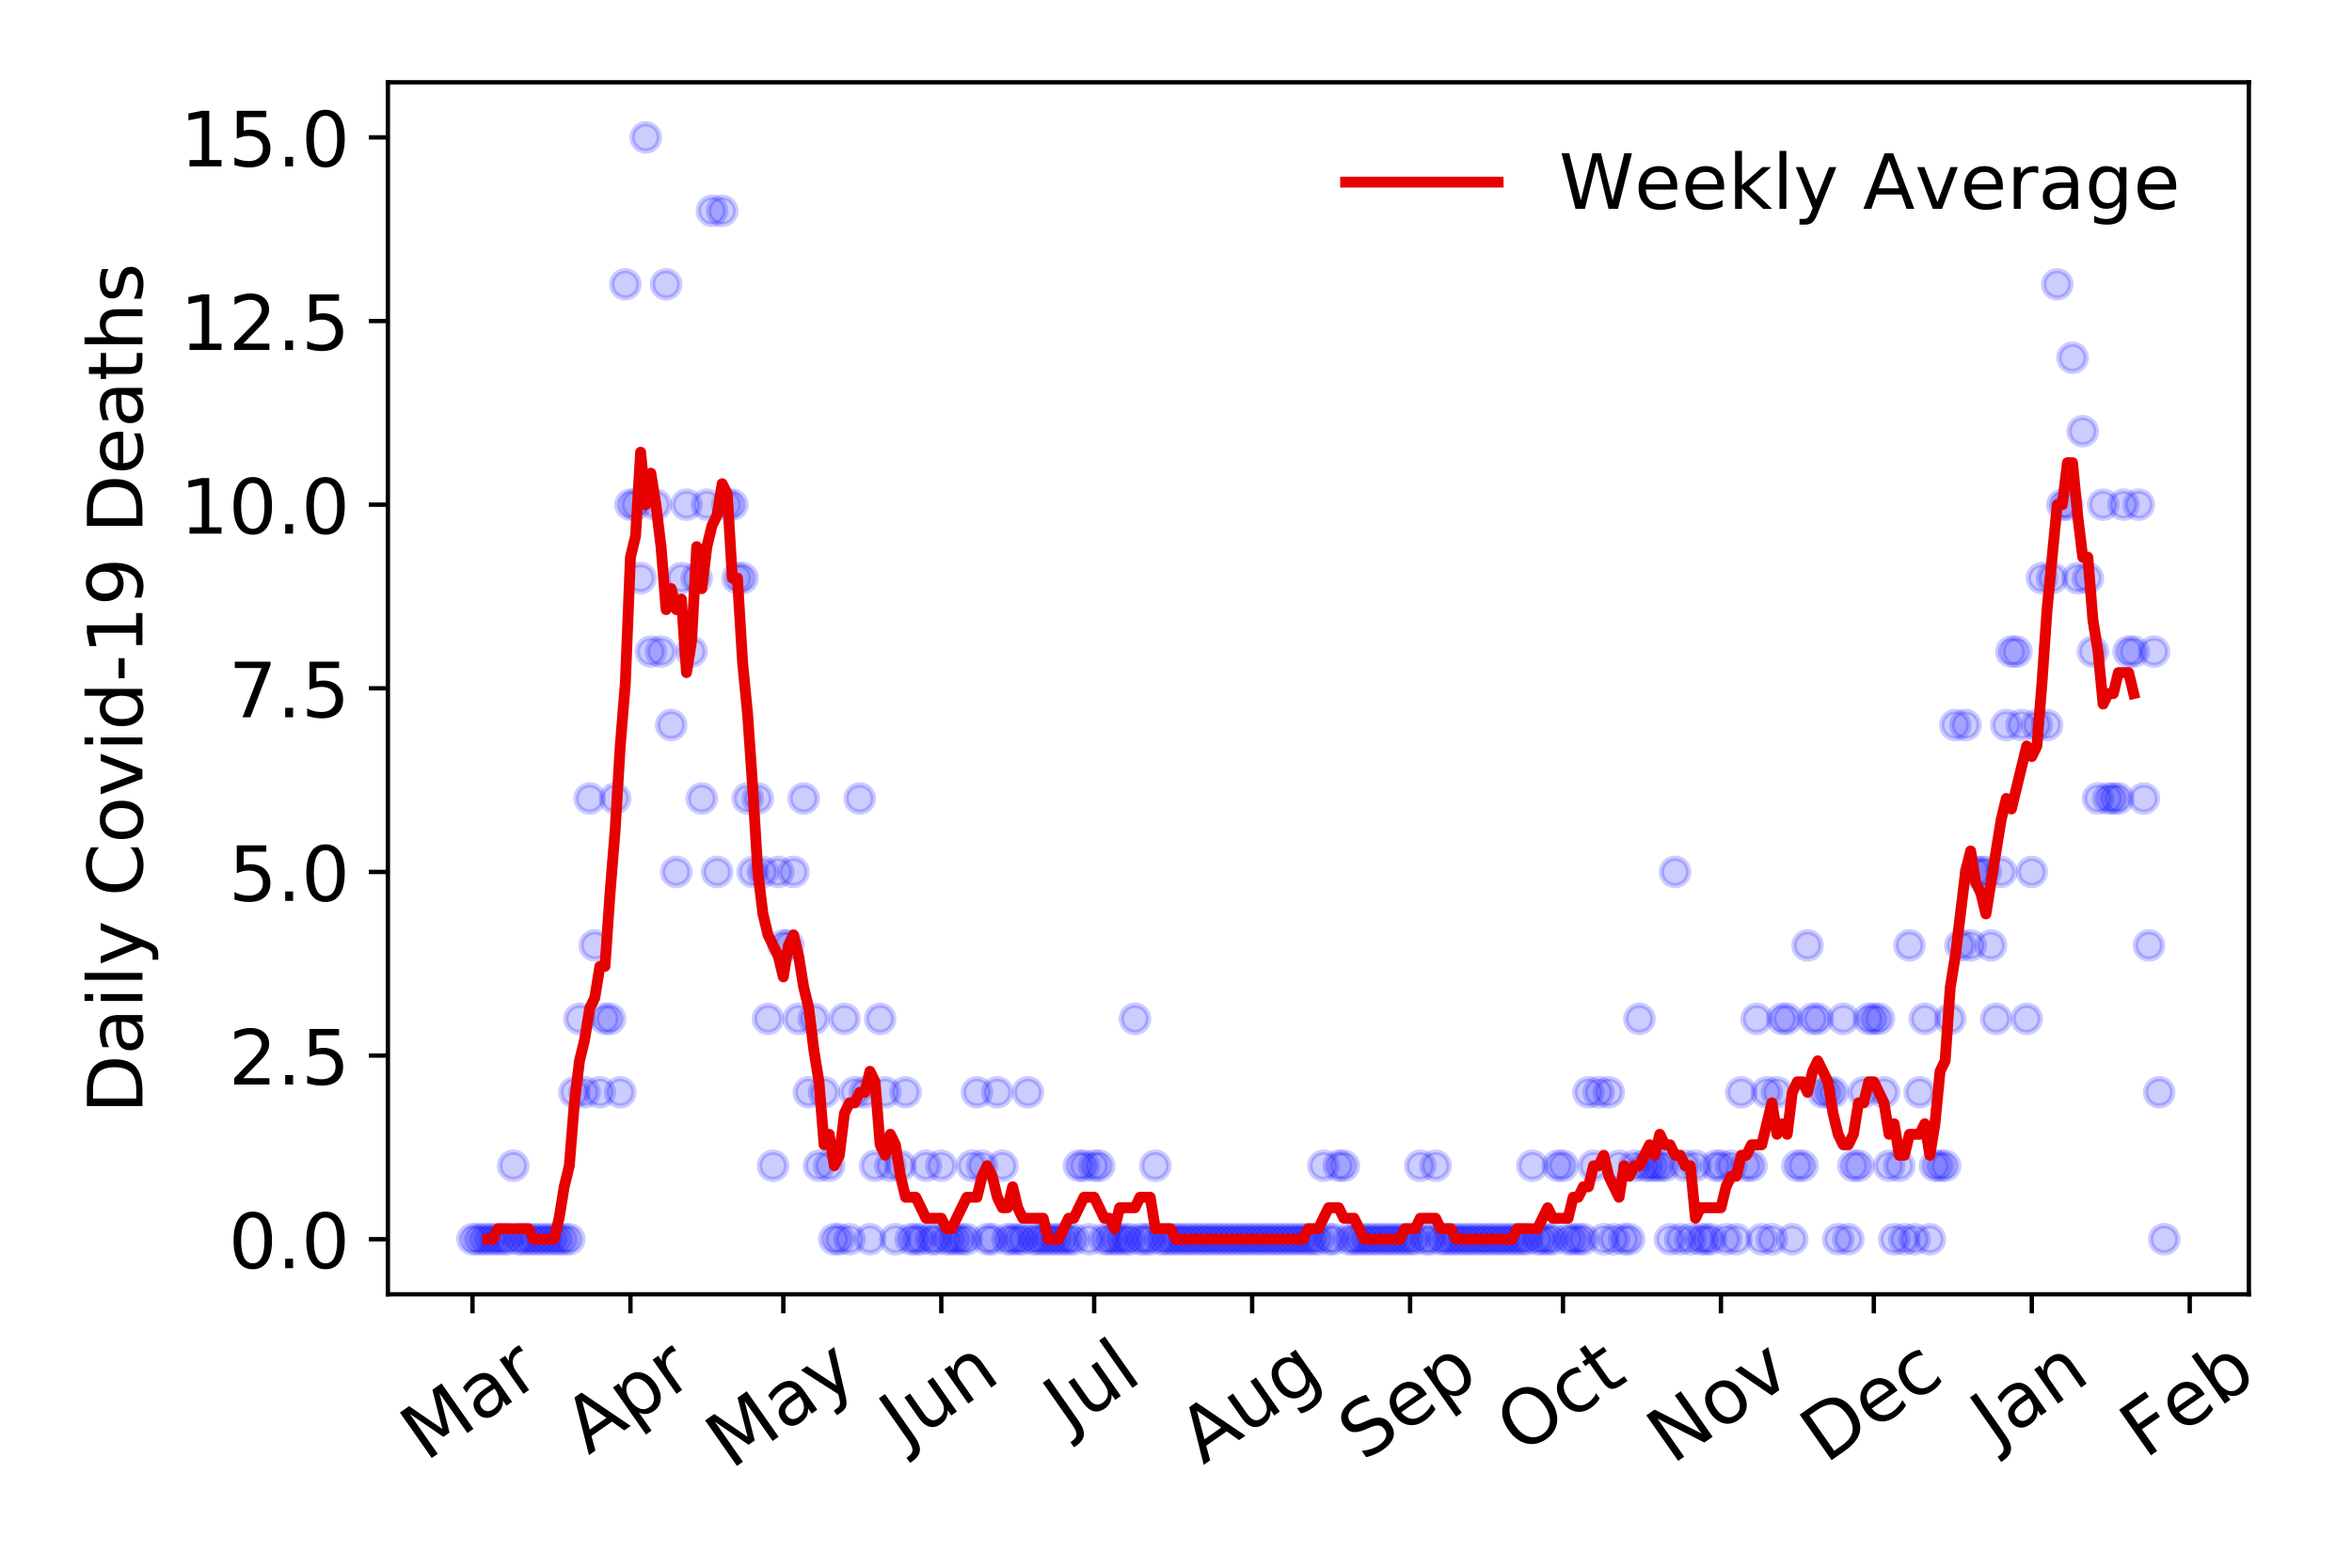 <?xml version="1.0" encoding="utf-8" standalone="no"?>
<!DOCTYPE svg PUBLIC "-//W3C//DTD SVG 1.1//EN"
  "http://www.w3.org/Graphics/SVG/1.1/DTD/svg11.dtd">
<!-- Created with matplotlib (https://matplotlib.org/) -->
<svg height="288pt" version="1.1" viewBox="0 0 432 288" width="432pt" xmlns="http://www.w3.org/2000/svg" xmlns:xlink="http://www.w3.org/1999/xlink">
 <defs>
  <style type="text/css">
*{stroke-linecap:butt;stroke-linejoin:round;}
  </style>
 </defs>
 <g id="figure_1">
  <g id="patch_1">
   <path d="M 0 288 
L 432 288 
L 432 0 
L 0 0 
z
" style="fill:#ffffff;"/>
  </g>
  <g id="axes_1">
   <g id="patch_2">
    <path d="M 71.245 237.778 
L 413.055 237.778 
L 413.055 15.12 
L 71.245 15.12 
z
" style="fill:#ffffff;"/>
   </g>
   <g id="matplotlib.axis_1">
    <g id="xtick_1">
     <g id="line2d_1">
      <defs>
       <path d="M 0 0 
L 0 3.5 
" id="m4ad32b05a0" style="stroke:#000000;stroke-width:0.8;"/>
      </defs>
      <g>
       <use style="stroke:#000000;stroke-width:0.8;" x="86.782" xlink:href="#m4ad32b05a0" y="237.778"/>
      </g>
     </g>
     <g id="text_1">
      <!-- Mar -->
      <defs>
       <path d="M 9.812 72.906 
L 24.516 72.906 
L 43.109 23.297 
L 61.812 72.906 
L 76.516 72.906 
L 76.516 0 
L 66.891 0 
L 66.891 64.016 
L 48.094 14.016 
L 38.188 14.016 
L 19.391 64.016 
L 19.391 0 
L 9.812 0 
z
" id="DejaVuSans-77"/>
       <path d="M 34.281 27.484 
Q 23.391 27.484 19.188 25 
Q 14.984 22.516 14.984 16.5 
Q 14.984 11.719 18.141 8.906 
Q 21.297 6.109 26.703 6.109 
Q 34.188 6.109 38.703 11.406 
Q 43.219 16.703 43.219 25.484 
L 43.219 27.484 
z
M 52.203 31.203 
L 52.203 0 
L 43.219 0 
L 43.219 8.297 
Q 40.141 3.328 35.547 0.953 
Q 30.953 -1.422 24.312 -1.422 
Q 15.922 -1.422 10.953 3.297 
Q 6 8.016 6 15.922 
Q 6 25.141 12.172 29.828 
Q 18.359 34.516 30.609 34.516 
L 43.219 34.516 
L 43.219 35.406 
Q 43.219 41.609 39.141 45 
Q 35.062 48.391 27.688 48.391 
Q 23 48.391 18.547 47.266 
Q 14.109 46.141 10.016 43.891 
L 10.016 52.203 
Q 14.938 54.109 19.578 55.047 
Q 24.219 56 28.609 56 
Q 40.484 56 46.344 49.844 
Q 52.203 43.703 52.203 31.203 
z
" id="DejaVuSans-97"/>
       <path d="M 41.109 46.297 
Q 39.594 47.172 37.812 47.578 
Q 36.031 48 33.891 48 
Q 26.266 48 22.188 43.047 
Q 18.109 38.094 18.109 28.812 
L 18.109 0 
L 9.078 0 
L 9.078 54.688 
L 18.109 54.688 
L 18.109 46.188 
Q 20.953 51.172 25.484 53.578 
Q 30.031 56 36.531 56 
Q 37.453 56 38.578 55.875 
Q 39.703 55.766 41.062 55.516 
z
" id="DejaVuSans-114"/>
      </defs>
      <g transform="translate(78.179 268.643)rotate(-35)scale(0.14 -0.14)">
       <use xlink:href="#DejaVuSans-77"/>
       <use x="86.279" xlink:href="#DejaVuSans-97"/>
       <use x="147.559" xlink:href="#DejaVuSans-114"/>
      </g>
     </g>
    </g>
    <g id="xtick_2">
     <g id="line2d_2">
      <g>
       <use style="stroke:#000000;stroke-width:0.8;" x="115.796" xlink:href="#m4ad32b05a0" y="237.778"/>
      </g>
     </g>
     <g id="text_2">
      <!-- Apr -->
      <defs>
       <path d="M 34.188 63.188 
L 20.797 26.906 
L 47.609 26.906 
z
M 28.609 72.906 
L 39.797 72.906 
L 67.578 0 
L 57.328 0 
L 50.688 18.703 
L 17.828 18.703 
L 11.188 0 
L 0.781 0 
z
" id="DejaVuSans-65"/>
       <path d="M 18.109 8.203 
L 18.109 -20.797 
L 9.078 -20.797 
L 9.078 54.688 
L 18.109 54.688 
L 18.109 46.391 
Q 20.953 51.266 25.266 53.625 
Q 29.594 56 35.594 56 
Q 45.562 56 51.781 48.094 
Q 58.016 40.188 58.016 27.297 
Q 58.016 14.406 51.781 6.484 
Q 45.562 -1.422 35.594 -1.422 
Q 29.594 -1.422 25.266 0.953 
Q 20.953 3.328 18.109 8.203 
z
M 48.688 27.297 
Q 48.688 37.203 44.609 42.844 
Q 40.531 48.484 33.406 48.484 
Q 26.266 48.484 22.188 42.844 
Q 18.109 37.203 18.109 27.297 
Q 18.109 17.391 22.188 11.75 
Q 26.266 6.109 33.406 6.109 
Q 40.531 6.109 44.609 11.75 
Q 48.688 17.391 48.688 27.297 
z
" id="DejaVuSans-112"/>
      </defs>
      <g transform="translate(108.092 267.384)rotate(-35)scale(0.14 -0.14)">
       <use xlink:href="#DejaVuSans-65"/>
       <use x="68.408" xlink:href="#DejaVuSans-112"/>
       <use x="131.885" xlink:href="#DejaVuSans-114"/>
      </g>
     </g>
    </g>
    <g id="xtick_3">
     <g id="line2d_3">
      <g>
       <use style="stroke:#000000;stroke-width:0.8;" x="143.875" xlink:href="#m4ad32b05a0" y="237.778"/>
      </g>
     </g>
     <g id="text_3">
      <!-- May -->
      <defs>
       <path d="M 32.172 -5.078 
Q 28.375 -14.844 24.75 -17.812 
Q 21.141 -20.797 15.094 -20.797 
L 7.906 -20.797 
L 7.906 -13.281 
L 13.188 -13.281 
Q 16.891 -13.281 18.938 -11.516 
Q 21 -9.766 23.484 -3.219 
L 25.094 0.875 
L 2.984 54.688 
L 12.5 54.688 
L 29.594 11.922 
L 46.688 54.688 
L 56.203 54.688 
z
" id="DejaVuSans-121"/>
      </defs>
      <g transform="translate(134.236 270.094)rotate(-35)scale(0.14 -0.14)">
       <use xlink:href="#DejaVuSans-77"/>
       <use x="86.279" xlink:href="#DejaVuSans-97"/>
       <use x="147.559" xlink:href="#DejaVuSans-121"/>
      </g>
     </g>
    </g>
    <g id="xtick_4">
     <g id="line2d_4">
      <g>
       <use style="stroke:#000000;stroke-width:0.8;" x="172.89" xlink:href="#m4ad32b05a0" y="237.778"/>
      </g>
     </g>
     <g id="text_4">
      <!-- Jun -->
      <defs>
       <path d="M 9.812 72.906 
L 19.672 72.906 
L 19.672 5.078 
Q 19.672 -8.109 14.672 -14.062 
Q 9.672 -20.016 -1.422 -20.016 
L -5.172 -20.016 
L -5.172 -11.719 
L -2.094 -11.719 
Q 4.438 -11.719 7.125 -8.047 
Q 9.812 -4.391 9.812 5.078 
z
" id="DejaVuSans-74"/>
       <path d="M 8.5 21.578 
L 8.5 54.688 
L 17.484 54.688 
L 17.484 21.922 
Q 17.484 14.156 20.5 10.266 
Q 23.531 6.391 29.594 6.391 
Q 36.859 6.391 41.078 11.031 
Q 45.312 15.672 45.312 23.688 
L 45.312 54.688 
L 54.297 54.688 
L 54.297 0 
L 45.312 0 
L 45.312 8.406 
Q 42.047 3.422 37.719 1 
Q 33.406 -1.422 27.688 -1.422 
Q 18.266 -1.422 13.375 4.438 
Q 8.5 10.297 8.5 21.578 
z
M 31.109 56 
z
" id="DejaVuSans-117"/>
       <path d="M 54.891 33.016 
L 54.891 0 
L 45.906 0 
L 45.906 32.719 
Q 45.906 40.484 42.875 44.328 
Q 39.844 48.188 33.797 48.188 
Q 26.516 48.188 22.312 43.547 
Q 18.109 38.922 18.109 30.906 
L 18.109 0 
L 9.078 0 
L 9.078 54.688 
L 18.109 54.688 
L 18.109 46.188 
Q 21.344 51.125 25.703 53.562 
Q 30.078 56 35.797 56 
Q 45.219 56 50.047 50.172 
Q 54.891 44.344 54.891 33.016 
z
" id="DejaVuSans-110"/>
      </defs>
      <g transform="translate(166.146 266.039)rotate(-35)scale(0.14 -0.14)">
       <use xlink:href="#DejaVuSans-74"/>
       <use x="29.492" xlink:href="#DejaVuSans-117"/>
       <use x="92.871" xlink:href="#DejaVuSans-110"/>
      </g>
     </g>
    </g>
    <g id="xtick_5">
     <g id="line2d_5">
      <g>
       <use style="stroke:#000000;stroke-width:0.8;" x="200.968" xlink:href="#m4ad32b05a0" y="237.778"/>
      </g>
     </g>
     <g id="text_5">
      <!-- Jul -->
      <defs>
       <path d="M 9.422 75.984 
L 18.406 75.984 
L 18.406 0 
L 9.422 0 
z
" id="DejaVuSans-108"/>
      </defs>
      <g transform="translate(196.265 263.181)rotate(-35)scale(0.14 -0.14)">
       <use xlink:href="#DejaVuSans-74"/>
       <use x="29.492" xlink:href="#DejaVuSans-117"/>
       <use x="92.871" xlink:href="#DejaVuSans-108"/>
      </g>
     </g>
    </g>
    <g id="xtick_6">
     <g id="line2d_6">
      <g>
       <use style="stroke:#000000;stroke-width:0.8;" x="229.983" xlink:href="#m4ad32b05a0" y="237.778"/>
      </g>
     </g>
     <g id="text_6">
      <!-- Aug -->
      <defs>
       <path d="M 45.406 27.984 
Q 45.406 37.75 41.375 43.109 
Q 37.359 48.484 30.078 48.484 
Q 22.859 48.484 18.828 43.109 
Q 14.797 37.75 14.797 27.984 
Q 14.797 18.266 18.828 12.891 
Q 22.859 7.516 30.078 7.516 
Q 37.359 7.516 41.375 12.891 
Q 45.406 18.266 45.406 27.984 
z
M 54.391 6.781 
Q 54.391 -7.172 48.188 -13.984 
Q 42 -20.797 29.203 -20.797 
Q 24.469 -20.797 20.266 -20.094 
Q 16.062 -19.391 12.109 -17.922 
L 12.109 -9.188 
Q 16.062 -11.328 19.922 -12.344 
Q 23.781 -13.375 27.781 -13.375 
Q 36.625 -13.375 41.016 -8.766 
Q 45.406 -4.156 45.406 5.172 
L 45.406 9.625 
Q 42.625 4.781 38.281 2.391 
Q 33.938 0 27.875 0 
Q 17.828 0 11.672 7.656 
Q 5.516 15.328 5.516 27.984 
Q 5.516 40.672 11.672 48.328 
Q 17.828 56 27.875 56 
Q 33.938 56 38.281 53.609 
Q 42.625 51.219 45.406 46.391 
L 45.406 54.688 
L 54.391 54.688 
z
" id="DejaVuSans-103"/>
      </defs>
      <g transform="translate(221.002 269.172)rotate(-35)scale(0.14 -0.14)">
       <use xlink:href="#DejaVuSans-65"/>
       <use x="68.408" xlink:href="#DejaVuSans-117"/>
       <use x="131.787" xlink:href="#DejaVuSans-103"/>
      </g>
     </g>
    </g>
    <g id="xtick_7">
     <g id="line2d_7">
      <g>
       <use style="stroke:#000000;stroke-width:0.8;" x="258.997" xlink:href="#m4ad32b05a0" y="237.778"/>
      </g>
     </g>
     <g id="text_7">
      <!-- Sep -->
      <defs>
       <path d="M 53.516 70.516 
L 53.516 60.891 
Q 47.906 63.578 42.922 64.891 
Q 37.938 66.219 33.297 66.219 
Q 25.25 66.219 20.875 63.094 
Q 16.5 59.969 16.5 54.203 
Q 16.5 49.359 19.406 46.891 
Q 22.312 44.438 30.422 42.922 
L 36.375 41.703 
Q 47.406 39.594 52.656 34.297 
Q 57.906 29 57.906 20.125 
Q 57.906 9.516 50.797 4.047 
Q 43.703 -1.422 29.984 -1.422 
Q 24.812 -1.422 18.969 -0.25 
Q 13.141 0.922 6.891 3.219 
L 6.891 13.375 
Q 12.891 10.016 18.656 8.297 
Q 24.422 6.594 29.984 6.594 
Q 38.422 6.594 43.016 9.906 
Q 47.609 13.234 47.609 19.391 
Q 47.609 24.75 44.312 27.781 
Q 41.016 30.812 33.5 32.328 
L 27.484 33.5 
Q 16.453 35.688 11.516 40.375 
Q 6.594 45.062 6.594 53.422 
Q 6.594 63.094 13.406 68.656 
Q 20.219 74.219 32.172 74.219 
Q 37.312 74.219 42.625 73.281 
Q 47.953 72.359 53.516 70.516 
z
" id="DejaVuSans-83"/>
       <path d="M 56.203 29.594 
L 56.203 25.203 
L 14.891 25.203 
Q 15.484 15.922 20.484 11.062 
Q 25.484 6.203 34.422 6.203 
Q 39.594 6.203 44.453 7.469 
Q 49.312 8.734 54.109 11.281 
L 54.109 2.781 
Q 49.266 0.734 44.188 -0.344 
Q 39.109 -1.422 33.891 -1.422 
Q 20.797 -1.422 13.156 6.188 
Q 5.516 13.812 5.516 26.812 
Q 5.516 40.234 12.766 48.109 
Q 20.016 56 32.328 56 
Q 43.359 56 49.781 48.891 
Q 56.203 41.797 56.203 29.594 
z
M 47.219 32.234 
Q 47.125 39.594 43.094 43.984 
Q 39.062 48.391 32.422 48.391 
Q 24.906 48.391 20.391 44.141 
Q 15.875 39.891 15.188 32.172 
z
" id="DejaVuSans-101"/>
      </defs>
      <g transform="translate(250.404 268.629)rotate(-35)scale(0.14 -0.14)">
       <use xlink:href="#DejaVuSans-83"/>
       <use x="63.477" xlink:href="#DejaVuSans-101"/>
       <use x="125" xlink:href="#DejaVuSans-112"/>
      </g>
     </g>
    </g>
    <g id="xtick_8">
     <g id="line2d_8">
      <g>
       <use style="stroke:#000000;stroke-width:0.8;" x="287.076" xlink:href="#m4ad32b05a0" y="237.778"/>
      </g>
     </g>
     <g id="text_8">
      <!-- Oct -->
      <defs>
       <path d="M 39.406 66.219 
Q 28.656 66.219 22.328 58.203 
Q 16.016 50.203 16.016 36.375 
Q 16.016 22.609 22.328 14.594 
Q 28.656 6.594 39.406 6.594 
Q 50.141 6.594 56.422 14.594 
Q 62.703 22.609 62.703 36.375 
Q 62.703 50.203 56.422 58.203 
Q 50.141 66.219 39.406 66.219 
z
M 39.406 74.219 
Q 54.734 74.219 63.906 63.938 
Q 73.094 53.656 73.094 36.375 
Q 73.094 19.141 63.906 8.859 
Q 54.734 -1.422 39.406 -1.422 
Q 24.031 -1.422 14.812 8.828 
Q 5.609 19.094 5.609 36.375 
Q 5.609 53.656 14.812 63.938 
Q 24.031 74.219 39.406 74.219 
z
" id="DejaVuSans-79"/>
       <path d="M 48.781 52.594 
L 48.781 44.188 
Q 44.969 46.297 41.141 47.344 
Q 37.312 48.391 33.406 48.391 
Q 24.656 48.391 19.812 42.844 
Q 14.984 37.312 14.984 27.297 
Q 14.984 17.281 19.812 11.734 
Q 24.656 6.203 33.406 6.203 
Q 37.312 6.203 41.141 7.25 
Q 44.969 8.297 48.781 10.406 
L 48.781 2.094 
Q 45.016 0.344 40.984 -0.531 
Q 36.969 -1.422 32.422 -1.422 
Q 20.062 -1.422 12.781 6.344 
Q 5.516 14.109 5.516 27.297 
Q 5.516 40.672 12.859 48.328 
Q 20.219 56 33.016 56 
Q 37.156 56 41.109 55.141 
Q 45.062 54.297 48.781 52.594 
z
" id="DejaVuSans-99"/>
       <path d="M 18.312 70.219 
L 18.312 54.688 
L 36.812 54.688 
L 36.812 47.703 
L 18.312 47.703 
L 18.312 18.016 
Q 18.312 11.328 20.141 9.422 
Q 21.969 7.516 27.594 7.516 
L 36.812 7.516 
L 36.812 0 
L 27.594 0 
Q 17.188 0 13.234 3.875 
Q 9.281 7.766 9.281 18.016 
L 9.281 47.703 
L 2.688 47.703 
L 2.688 54.688 
L 9.281 54.688 
L 9.281 70.219 
z
" id="DejaVuSans-116"/>
      </defs>
      <g transform="translate(279.377 267.377)rotate(-35)scale(0.14 -0.14)">
       <use xlink:href="#DejaVuSans-79"/>
       <use x="78.711" xlink:href="#DejaVuSans-99"/>
       <use x="133.691" xlink:href="#DejaVuSans-116"/>
      </g>
     </g>
    </g>
    <g id="xtick_9">
     <g id="line2d_9">
      <g>
       <use style="stroke:#000000;stroke-width:0.8;" x="316.09" xlink:href="#m4ad32b05a0" y="237.778"/>
      </g>
     </g>
     <g id="text_9">
      <!-- Nov -->
      <defs>
       <path d="M 9.812 72.906 
L 23.094 72.906 
L 55.422 11.922 
L 55.422 72.906 
L 64.984 72.906 
L 64.984 0 
L 51.703 0 
L 19.391 60.984 
L 19.391 0 
L 9.812 0 
z
" id="DejaVuSans-78"/>
       <path d="M 30.609 48.391 
Q 23.391 48.391 19.188 42.75 
Q 14.984 37.109 14.984 27.297 
Q 14.984 17.484 19.156 11.844 
Q 23.344 6.203 30.609 6.203 
Q 37.797 6.203 41.984 11.859 
Q 46.188 17.531 46.188 27.297 
Q 46.188 37.016 41.984 42.703 
Q 37.797 48.391 30.609 48.391 
z
M 30.609 56 
Q 42.328 56 49.016 48.375 
Q 55.719 40.766 55.719 27.297 
Q 55.719 13.875 49.016 6.219 
Q 42.328 -1.422 30.609 -1.422 
Q 18.844 -1.422 12.172 6.219 
Q 5.516 13.875 5.516 27.297 
Q 5.516 40.766 12.172 48.375 
Q 18.844 56 30.609 56 
z
" id="DejaVuSans-111"/>
       <path d="M 2.984 54.688 
L 12.5 54.688 
L 29.594 8.797 
L 46.688 54.688 
L 56.203 54.688 
L 35.688 0 
L 23.484 0 
z
" id="DejaVuSans-118"/>
      </defs>
      <g transform="translate(307.114 269.166)rotate(-35)scale(0.14 -0.14)">
       <use xlink:href="#DejaVuSans-78"/>
       <use x="74.805" xlink:href="#DejaVuSans-111"/>
       <use x="135.986" xlink:href="#DejaVuSans-118"/>
      </g>
     </g>
    </g>
    <g id="xtick_10">
     <g id="line2d_10">
      <g>
       <use style="stroke:#000000;stroke-width:0.8;" x="344.169" xlink:href="#m4ad32b05a0" y="237.778"/>
      </g>
     </g>
     <g id="text_10">
      <!-- Dec -->
      <defs>
       <path d="M 19.672 64.797 
L 19.672 8.109 
L 31.594 8.109 
Q 46.688 8.109 53.688 14.938 
Q 60.688 21.781 60.688 36.531 
Q 60.688 51.172 53.688 57.984 
Q 46.688 64.797 31.594 64.797 
z
M 9.812 72.906 
L 30.078 72.906 
Q 51.266 72.906 61.172 64.094 
Q 71.094 55.281 71.094 36.531 
Q 71.094 17.672 61.125 8.828 
Q 51.172 0 30.078 0 
L 9.812 0 
z
" id="DejaVuSans-68"/>
      </defs>
      <g transform="translate(335.288 269.032)rotate(-35)scale(0.14 -0.14)">
       <use xlink:href="#DejaVuSans-68"/>
       <use x="77.002" xlink:href="#DejaVuSans-101"/>
       <use x="138.525" xlink:href="#DejaVuSans-99"/>
      </g>
     </g>
    </g>
    <g id="xtick_11">
     <g id="line2d_11">
      <g>
       <use style="stroke:#000000;stroke-width:0.8;" x="373.184" xlink:href="#m4ad32b05a0" y="237.778"/>
      </g>
     </g>
     <g id="text_11">
      <!-- Jan -->
      <g transform="translate(366.56 265.871)rotate(-35)scale(0.14 -0.14)">
       <use xlink:href="#DejaVuSans-74"/>
       <use x="29.492" xlink:href="#DejaVuSans-97"/>
       <use x="90.771" xlink:href="#DejaVuSans-110"/>
      </g>
     </g>
    </g>
    <g id="xtick_12">
     <g id="line2d_12">
      <g>
       <use style="stroke:#000000;stroke-width:0.8;" x="402.198" xlink:href="#m4ad32b05a0" y="237.778"/>
      </g>
     </g>
     <g id="text_12">
      <!-- Feb -->
      <defs>
       <path d="M 9.812 72.906 
L 51.703 72.906 
L 51.703 64.594 
L 19.672 64.594 
L 19.672 43.109 
L 48.578 43.109 
L 48.578 34.812 
L 19.672 34.812 
L 19.672 0 
L 9.812 0 
z
" id="DejaVuSans-70"/>
       <path d="M 48.688 27.297 
Q 48.688 37.203 44.609 42.844 
Q 40.531 48.484 33.406 48.484 
Q 26.266 48.484 22.188 42.844 
Q 18.109 37.203 18.109 27.297 
Q 18.109 17.391 22.188 11.75 
Q 26.266 6.109 33.406 6.109 
Q 40.531 6.109 44.609 11.75 
Q 48.688 17.391 48.688 27.297 
z
M 18.109 46.391 
Q 20.953 51.266 25.266 53.625 
Q 29.594 56 35.594 56 
Q 45.562 56 51.781 48.094 
Q 58.016 40.188 58.016 27.297 
Q 58.016 14.406 51.781 6.484 
Q 45.562 -1.422 35.594 -1.422 
Q 29.594 -1.422 25.266 0.953 
Q 20.953 3.328 18.109 8.203 
L 18.109 0 
L 9.078 0 
L 9.078 75.984 
L 18.109 75.984 
z
" id="DejaVuSans-98"/>
      </defs>
      <g transform="translate(393.952 268.143)rotate(-35)scale(0.14 -0.14)">
       <use xlink:href="#DejaVuSans-70"/>
       <use x="57.441" xlink:href="#DejaVuSans-101"/>
       <use x="118.965" xlink:href="#DejaVuSans-98"/>
      </g>
     </g>
    </g>
   </g>
   <g id="matplotlib.axis_2">
    <g id="ytick_1">
     <g id="line2d_13">
      <defs>
       <path d="M 0 0 
L -3.5 0 
" id="m0b8a3e7dd4" style="stroke:#000000;stroke-width:0.8;"/>
      </defs>
      <g>
       <use style="stroke:#000000;stroke-width:0.8;" x="71.245" xlink:href="#m0b8a3e7dd4" y="227.657"/>
      </g>
     </g>
     <g id="text_13">
      <!-- 0.0 -->
      <defs>
       <path d="M 31.781 66.406 
Q 24.172 66.406 20.328 58.906 
Q 16.5 51.422 16.5 36.375 
Q 16.5 21.391 20.328 13.891 
Q 24.172 6.391 31.781 6.391 
Q 39.453 6.391 43.281 13.891 
Q 47.125 21.391 47.125 36.375 
Q 47.125 51.422 43.281 58.906 
Q 39.453 66.406 31.781 66.406 
z
M 31.781 74.219 
Q 44.047 74.219 50.516 64.516 
Q 56.984 54.828 56.984 36.375 
Q 56.984 17.969 50.516 8.266 
Q 44.047 -1.422 31.781 -1.422 
Q 19.531 -1.422 13.062 8.266 
Q 6.594 17.969 6.594 36.375 
Q 6.594 54.828 13.062 64.516 
Q 19.531 74.219 31.781 74.219 
z
" id="DejaVuSans-48"/>
       <path d="M 10.688 12.406 
L 21 12.406 
L 21 0 
L 10.688 0 
z
" id="DejaVuSans-46"/>
      </defs>
      <g transform="translate(41.981 232.976)scale(0.14 -0.14)">
       <use xlink:href="#DejaVuSans-48"/>
       <use x="63.623" xlink:href="#DejaVuSans-46"/>
       <use x="95.41" xlink:href="#DejaVuSans-48"/>
      </g>
     </g>
    </g>
    <g id="ytick_2">
     <g id="line2d_14">
      <g>
       <use style="stroke:#000000;stroke-width:0.8;" x="71.245" xlink:href="#m0b8a3e7dd4" y="193.921"/>
      </g>
     </g>
     <g id="text_14">
      <!-- 2.5 -->
      <defs>
       <path d="M 19.188 8.297 
L 53.609 8.297 
L 53.609 0 
L 7.328 0 
L 7.328 8.297 
Q 12.938 14.109 22.625 23.891 
Q 32.328 33.688 34.812 36.531 
Q 39.547 41.844 41.422 45.531 
Q 43.312 49.219 43.312 52.781 
Q 43.312 58.594 39.234 62.25 
Q 35.156 65.922 28.609 65.922 
Q 23.969 65.922 18.812 64.312 
Q 13.672 62.703 7.812 59.422 
L 7.812 69.391 
Q 13.766 71.781 18.938 73 
Q 24.125 74.219 28.422 74.219 
Q 39.75 74.219 46.484 68.547 
Q 53.219 62.891 53.219 53.422 
Q 53.219 48.922 51.531 44.891 
Q 49.859 40.875 45.406 35.406 
Q 44.188 33.984 37.641 27.219 
Q 31.109 20.453 19.188 8.297 
z
" id="DejaVuSans-50"/>
       <path d="M 10.797 72.906 
L 49.516 72.906 
L 49.516 64.594 
L 19.828 64.594 
L 19.828 46.734 
Q 21.969 47.469 24.109 47.828 
Q 26.266 48.188 28.422 48.188 
Q 40.625 48.188 47.75 41.5 
Q 54.891 34.812 54.891 23.391 
Q 54.891 11.625 47.562 5.094 
Q 40.234 -1.422 26.906 -1.422 
Q 22.312 -1.422 17.547 -0.641 
Q 12.797 0.141 7.719 1.703 
L 7.719 11.625 
Q 12.109 9.234 16.797 8.062 
Q 21.484 6.891 26.703 6.891 
Q 35.156 6.891 40.078 11.328 
Q 45.016 15.766 45.016 23.391 
Q 45.016 31 40.078 35.438 
Q 35.156 39.891 26.703 39.891 
Q 22.75 39.891 18.812 39.016 
Q 14.891 38.141 10.797 36.281 
z
" id="DejaVuSans-53"/>
      </defs>
      <g transform="translate(41.981 199.24)scale(0.14 -0.14)">
       <use xlink:href="#DejaVuSans-50"/>
       <use x="63.623" xlink:href="#DejaVuSans-46"/>
       <use x="95.41" xlink:href="#DejaVuSans-53"/>
      </g>
     </g>
    </g>
    <g id="ytick_3">
     <g id="line2d_15">
      <g>
       <use style="stroke:#000000;stroke-width:0.8;" x="71.245" xlink:href="#m0b8a3e7dd4" y="160.185"/>
      </g>
     </g>
     <g id="text_15">
      <!-- 5.0 -->
      <g transform="translate(41.981 165.504)scale(0.14 -0.14)">
       <use xlink:href="#DejaVuSans-53"/>
       <use x="63.623" xlink:href="#DejaVuSans-46"/>
       <use x="95.41" xlink:href="#DejaVuSans-48"/>
      </g>
     </g>
    </g>
    <g id="ytick_4">
     <g id="line2d_16">
      <g>
       <use style="stroke:#000000;stroke-width:0.8;" x="71.245" xlink:href="#m0b8a3e7dd4" y="126.449"/>
      </g>
     </g>
     <g id="text_16">
      <!-- 7.5 -->
      <defs>
       <path d="M 8.203 72.906 
L 55.078 72.906 
L 55.078 68.703 
L 28.609 0 
L 18.312 0 
L 43.219 64.594 
L 8.203 64.594 
z
" id="DejaVuSans-55"/>
      </defs>
      <g transform="translate(41.981 131.768)scale(0.14 -0.14)">
       <use xlink:href="#DejaVuSans-55"/>
       <use x="63.623" xlink:href="#DejaVuSans-46"/>
       <use x="95.41" xlink:href="#DejaVuSans-53"/>
      </g>
     </g>
    </g>
    <g id="ytick_5">
     <g id="line2d_17">
      <g>
       <use style="stroke:#000000;stroke-width:0.8;" x="71.245" xlink:href="#m0b8a3e7dd4" y="92.713"/>
      </g>
     </g>
     <g id="text_17">
      <!-- 10.0 -->
      <defs>
       <path d="M 12.406 8.297 
L 28.516 8.297 
L 28.516 63.922 
L 10.984 60.406 
L 10.984 69.391 
L 28.422 72.906 
L 38.281 72.906 
L 38.281 8.297 
L 54.391 8.297 
L 54.391 0 
L 12.406 0 
z
" id="DejaVuSans-49"/>
      </defs>
      <g transform="translate(33.073 98.032)scale(0.14 -0.14)">
       <use xlink:href="#DejaVuSans-49"/>
       <use x="63.623" xlink:href="#DejaVuSans-48"/>
       <use x="127.246" xlink:href="#DejaVuSans-46"/>
       <use x="159.033" xlink:href="#DejaVuSans-48"/>
      </g>
     </g>
    </g>
    <g id="ytick_6">
     <g id="line2d_18">
      <g>
       <use style="stroke:#000000;stroke-width:0.8;" x="71.245" xlink:href="#m0b8a3e7dd4" y="58.977"/>
      </g>
     </g>
     <g id="text_18">
      <!-- 12.5 -->
      <g transform="translate(33.073 64.296)scale(0.14 -0.14)">
       <use xlink:href="#DejaVuSans-49"/>
       <use x="63.623" xlink:href="#DejaVuSans-50"/>
       <use x="127.246" xlink:href="#DejaVuSans-46"/>
       <use x="159.033" xlink:href="#DejaVuSans-53"/>
      </g>
     </g>
    </g>
    <g id="ytick_7">
     <g id="line2d_19">
      <g>
       <use style="stroke:#000000;stroke-width:0.8;" x="71.245" xlink:href="#m0b8a3e7dd4" y="25.241"/>
      </g>
     </g>
     <g id="text_19">
      <!-- 15.0 -->
      <g transform="translate(33.073 30.56)scale(0.14 -0.14)">
       <use xlink:href="#DejaVuSans-49"/>
       <use x="63.623" xlink:href="#DejaVuSans-53"/>
       <use x="127.246" xlink:href="#DejaVuSans-46"/>
       <use x="159.033" xlink:href="#DejaVuSans-48"/>
      </g>
     </g>
    </g>
    <g id="text_20">
     <!-- Daily Covid-19 Deaths -->
     <defs>
      <path d="M 9.422 54.688 
L 18.406 54.688 
L 18.406 0 
L 9.422 0 
z
M 9.422 75.984 
L 18.406 75.984 
L 18.406 64.594 
L 9.422 64.594 
z
" id="DejaVuSans-105"/>
      <path id="DejaVuSans-32"/>
      <path d="M 64.406 67.281 
L 64.406 56.891 
Q 59.422 61.531 53.781 63.812 
Q 48.141 66.109 41.797 66.109 
Q 29.297 66.109 22.656 58.469 
Q 16.016 50.828 16.016 36.375 
Q 16.016 21.969 22.656 14.328 
Q 29.297 6.688 41.797 6.688 
Q 48.141 6.688 53.781 8.984 
Q 59.422 11.281 64.406 15.922 
L 64.406 5.609 
Q 59.234 2.094 53.438 0.328 
Q 47.656 -1.422 41.219 -1.422 
Q 24.656 -1.422 15.125 8.703 
Q 5.609 18.844 5.609 36.375 
Q 5.609 53.953 15.125 64.078 
Q 24.656 74.219 41.219 74.219 
Q 47.75 74.219 53.531 72.484 
Q 59.328 70.75 64.406 67.281 
z
" id="DejaVuSans-67"/>
      <path d="M 45.406 46.391 
L 45.406 75.984 
L 54.391 75.984 
L 54.391 0 
L 45.406 0 
L 45.406 8.203 
Q 42.578 3.328 38.25 0.953 
Q 33.938 -1.422 27.875 -1.422 
Q 17.969 -1.422 11.734 6.484 
Q 5.516 14.406 5.516 27.297 
Q 5.516 40.188 11.734 48.094 
Q 17.969 56 27.875 56 
Q 33.938 56 38.25 53.625 
Q 42.578 51.266 45.406 46.391 
z
M 14.797 27.297 
Q 14.797 17.391 18.875 11.75 
Q 22.953 6.109 30.078 6.109 
Q 37.203 6.109 41.297 11.75 
Q 45.406 17.391 45.406 27.297 
Q 45.406 37.203 41.297 42.844 
Q 37.203 48.484 30.078 48.484 
Q 22.953 48.484 18.875 42.844 
Q 14.797 37.203 14.797 27.297 
z
" id="DejaVuSans-100"/>
      <path d="M 4.891 31.391 
L 31.203 31.391 
L 31.203 23.391 
L 4.891 23.391 
z
" id="DejaVuSans-45"/>
      <path d="M 10.984 1.516 
L 10.984 10.5 
Q 14.703 8.734 18.5 7.812 
Q 22.312 6.891 25.984 6.891 
Q 35.75 6.891 40.891 13.453 
Q 46.047 20.016 46.781 33.406 
Q 43.953 29.203 39.594 26.953 
Q 35.25 24.703 29.984 24.703 
Q 19.047 24.703 12.672 31.312 
Q 6.297 37.938 6.297 49.422 
Q 6.297 60.641 12.938 67.422 
Q 19.578 74.219 30.609 74.219 
Q 43.266 74.219 49.922 64.516 
Q 56.594 54.828 56.594 36.375 
Q 56.594 19.141 48.406 8.859 
Q 40.234 -1.422 26.422 -1.422 
Q 22.703 -1.422 18.891 -0.688 
Q 15.094 0.047 10.984 1.516 
z
M 30.609 32.422 
Q 37.25 32.422 41.125 36.953 
Q 45.016 41.5 45.016 49.422 
Q 45.016 57.281 41.125 61.844 
Q 37.25 66.406 30.609 66.406 
Q 23.969 66.406 20.094 61.844 
Q 16.219 57.281 16.219 49.422 
Q 16.219 41.5 20.094 36.953 
Q 23.969 32.422 30.609 32.422 
z
" id="DejaVuSans-57"/>
      <path d="M 54.891 33.016 
L 54.891 0 
L 45.906 0 
L 45.906 32.719 
Q 45.906 40.484 42.875 44.328 
Q 39.844 48.188 33.797 48.188 
Q 26.516 48.188 22.312 43.547 
Q 18.109 38.922 18.109 30.906 
L 18.109 0 
L 9.078 0 
L 9.078 75.984 
L 18.109 75.984 
L 18.109 46.188 
Q 21.344 51.125 25.703 53.562 
Q 30.078 56 35.797 56 
Q 45.219 56 50.047 50.172 
Q 54.891 44.344 54.891 33.016 
z
" id="DejaVuSans-104"/>
      <path d="M 44.281 53.078 
L 44.281 44.578 
Q 40.484 46.531 36.375 47.5 
Q 32.281 48.484 27.875 48.484 
Q 21.188 48.484 17.844 46.438 
Q 14.5 44.391 14.5 40.281 
Q 14.5 37.156 16.891 35.375 
Q 19.281 33.594 26.516 31.984 
L 29.594 31.297 
Q 39.156 29.25 43.188 25.516 
Q 47.219 21.781 47.219 15.094 
Q 47.219 7.469 41.188 3.016 
Q 35.156 -1.422 24.609 -1.422 
Q 20.219 -1.422 15.453 -0.562 
Q 10.688 0.297 5.422 2 
L 5.422 11.281 
Q 10.406 8.688 15.234 7.391 
Q 20.062 6.109 24.812 6.109 
Q 31.156 6.109 34.562 8.281 
Q 37.984 10.453 37.984 14.406 
Q 37.984 18.062 35.516 20.016 
Q 33.062 21.969 24.703 23.781 
L 21.578 24.516 
Q 13.234 26.266 9.516 29.906 
Q 5.812 33.547 5.812 39.891 
Q 5.812 47.609 11.281 51.797 
Q 16.75 56 26.812 56 
Q 31.781 56 36.172 55.266 
Q 40.578 54.547 44.281 53.078 
z
" id="DejaVuSans-115"/>
     </defs>
     <g transform="translate(26.162 204.56)rotate(-90)scale(0.14 -0.14)">
      <use xlink:href="#DejaVuSans-68"/>
      <use x="77.002" xlink:href="#DejaVuSans-97"/>
      <use x="138.281" xlink:href="#DejaVuSans-105"/>
      <use x="166.064" xlink:href="#DejaVuSans-108"/>
      <use x="193.848" xlink:href="#DejaVuSans-121"/>
      <use x="253.027" xlink:href="#DejaVuSans-32"/>
      <use x="284.814" xlink:href="#DejaVuSans-67"/>
      <use x="354.639" xlink:href="#DejaVuSans-111"/>
      <use x="415.82" xlink:href="#DejaVuSans-118"/>
      <use x="475" xlink:href="#DejaVuSans-105"/>
      <use x="502.783" xlink:href="#DejaVuSans-100"/>
      <use x="566.26" xlink:href="#DejaVuSans-45"/>
      <use x="602.344" xlink:href="#DejaVuSans-49"/>
      <use x="665.967" xlink:href="#DejaVuSans-57"/>
      <use x="729.59" xlink:href="#DejaVuSans-32"/>
      <use x="761.377" xlink:href="#DejaVuSans-68"/>
      <use x="838.379" xlink:href="#DejaVuSans-101"/>
      <use x="899.902" xlink:href="#DejaVuSans-97"/>
      <use x="961.182" xlink:href="#DejaVuSans-116"/>
      <use x="1000.391" xlink:href="#DejaVuSans-104"/>
      <use x="1063.77" xlink:href="#DejaVuSans-115"/>
     </g>
    </g>
   </g>
   <g id="line2d_20">
    <defs>
     <path d="M 0 2.5 
C 0.663 2.5 1.299 2.237 1.768 1.768 
C 2.237 1.299 2.5 0.663 2.5 0 
C 2.5 -0.663 2.237 -1.299 1.768 -1.768 
C 1.299 -2.237 0.663 -2.5 0 -2.5 
C -0.663 -2.5 -1.299 -2.237 -1.768 -1.768 
C -2.237 -1.299 -2.5 -0.663 -2.5 0 
C -2.5 0.663 -2.237 1.299 -1.768 1.768 
C -1.299 2.237 -0.663 2.5 0 2.5 
z
" id="ma60a6e992c" style="stroke:#0000ff;stroke-opacity:0.2;"/>
    </defs>
    <g clip-path="url(#paf74a3a87e)">
     <use style="fill:#0000ff;fill-opacity:0.2;stroke:#0000ff;stroke-opacity:0.2;" x="86.782" xlink:href="#ma60a6e992c" y="227.657"/>
     <use style="fill:#0000ff;fill-opacity:0.2;stroke:#0000ff;stroke-opacity:0.2;" x="87.718" xlink:href="#ma60a6e992c" y="227.657"/>
     <use style="fill:#0000ff;fill-opacity:0.2;stroke:#0000ff;stroke-opacity:0.2;" x="88.654" xlink:href="#ma60a6e992c" y="227.657"/>
     <use style="fill:#0000ff;fill-opacity:0.2;stroke:#0000ff;stroke-opacity:0.2;" x="89.59" xlink:href="#ma60a6e992c" y="227.657"/>
     <use style="fill:#0000ff;fill-opacity:0.2;stroke:#0000ff;stroke-opacity:0.2;" x="90.526" xlink:href="#ma60a6e992c" y="227.657"/>
     <use style="fill:#0000ff;fill-opacity:0.2;stroke:#0000ff;stroke-opacity:0.2;" x="91.462" xlink:href="#ma60a6e992c" y="227.657"/>
     <use style="fill:#0000ff;fill-opacity:0.2;stroke:#0000ff;stroke-opacity:0.2;" x="92.398" xlink:href="#ma60a6e992c" y="227.657"/>
     <use style="fill:#0000ff;fill-opacity:0.2;stroke:#0000ff;stroke-opacity:0.2;" x="93.333" xlink:href="#ma60a6e992c" y="227.657"/>
     <use style="fill:#0000ff;fill-opacity:0.2;stroke:#0000ff;stroke-opacity:0.2;" x="94.269" xlink:href="#ma60a6e992c" y="214.163"/>
     <use style="fill:#0000ff;fill-opacity:0.2;stroke:#0000ff;stroke-opacity:0.2;" x="95.205" xlink:href="#ma60a6e992c" y="227.657"/>
     <use style="fill:#0000ff;fill-opacity:0.2;stroke:#0000ff;stroke-opacity:0.2;" x="96.141" xlink:href="#ma60a6e992c" y="227.657"/>
     <use style="fill:#0000ff;fill-opacity:0.2;stroke:#0000ff;stroke-opacity:0.2;" x="97.077" xlink:href="#ma60a6e992c" y="227.657"/>
     <use style="fill:#0000ff;fill-opacity:0.2;stroke:#0000ff;stroke-opacity:0.2;" x="98.013" xlink:href="#ma60a6e992c" y="227.657"/>
     <use style="fill:#0000ff;fill-opacity:0.2;stroke:#0000ff;stroke-opacity:0.2;" x="98.949" xlink:href="#ma60a6e992c" y="227.657"/>
     <use style="fill:#0000ff;fill-opacity:0.2;stroke:#0000ff;stroke-opacity:0.2;" x="99.885" xlink:href="#ma60a6e992c" y="227.657"/>
     <use style="fill:#0000ff;fill-opacity:0.2;stroke:#0000ff;stroke-opacity:0.2;" x="100.821" xlink:href="#ma60a6e992c" y="227.657"/>
     <use style="fill:#0000ff;fill-opacity:0.2;stroke:#0000ff;stroke-opacity:0.2;" x="101.757" xlink:href="#ma60a6e992c" y="227.657"/>
     <use style="fill:#0000ff;fill-opacity:0.2;stroke:#0000ff;stroke-opacity:0.2;" x="102.693" xlink:href="#ma60a6e992c" y="227.657"/>
     <use style="fill:#0000ff;fill-opacity:0.2;stroke:#0000ff;stroke-opacity:0.2;" x="103.629" xlink:href="#ma60a6e992c" y="227.657"/>
     <use style="fill:#0000ff;fill-opacity:0.2;stroke:#0000ff;stroke-opacity:0.2;" x="104.565" xlink:href="#ma60a6e992c" y="227.657"/>
     <use style="fill:#0000ff;fill-opacity:0.2;stroke:#0000ff;stroke-opacity:0.2;" x="105.501" xlink:href="#ma60a6e992c" y="200.668"/>
     <use style="fill:#0000ff;fill-opacity:0.2;stroke:#0000ff;stroke-opacity:0.2;" x="106.437" xlink:href="#ma60a6e992c" y="187.174"/>
     <use style="fill:#0000ff;fill-opacity:0.2;stroke:#0000ff;stroke-opacity:0.2;" x="107.373" xlink:href="#ma60a6e992c" y="200.668"/>
     <use style="fill:#0000ff;fill-opacity:0.2;stroke:#0000ff;stroke-opacity:0.2;" x="108.309" xlink:href="#ma60a6e992c" y="146.691"/>
     <use style="fill:#0000ff;fill-opacity:0.2;stroke:#0000ff;stroke-opacity:0.2;" x="109.245" xlink:href="#ma60a6e992c" y="173.68"/>
     <use style="fill:#0000ff;fill-opacity:0.2;stroke:#0000ff;stroke-opacity:0.2;" x="110.181" xlink:href="#ma60a6e992c" y="200.668"/>
     <use style="fill:#0000ff;fill-opacity:0.2;stroke:#0000ff;stroke-opacity:0.2;" x="111.117" xlink:href="#ma60a6e992c" y="187.174"/>
     <use style="fill:#0000ff;fill-opacity:0.2;stroke:#0000ff;stroke-opacity:0.2;" x="112.053" xlink:href="#ma60a6e992c" y="187.174"/>
     <use style="fill:#0000ff;fill-opacity:0.2;stroke:#0000ff;stroke-opacity:0.2;" x="112.989" xlink:href="#ma60a6e992c" y="146.691"/>
     <use style="fill:#0000ff;fill-opacity:0.2;stroke:#0000ff;stroke-opacity:0.2;" x="113.924" xlink:href="#ma60a6e992c" y="200.668"/>
     <use style="fill:#0000ff;fill-opacity:0.2;stroke:#0000ff;stroke-opacity:0.2;" x="114.86" xlink:href="#ma60a6e992c" y="52.23"/>
     <use style="fill:#0000ff;fill-opacity:0.2;stroke:#0000ff;stroke-opacity:0.2;" x="115.796" xlink:href="#ma60a6e992c" y="92.713"/>
     <use style="fill:#0000ff;fill-opacity:0.2;stroke:#0000ff;stroke-opacity:0.2;" x="116.732" xlink:href="#ma60a6e992c" y="92.713"/>
     <use style="fill:#0000ff;fill-opacity:0.2;stroke:#0000ff;stroke-opacity:0.2;" x="117.668" xlink:href="#ma60a6e992c" y="106.207"/>
     <use style="fill:#0000ff;fill-opacity:0.2;stroke:#0000ff;stroke-opacity:0.2;" x="118.604" xlink:href="#ma60a6e992c" y="25.241"/>
     <use style="fill:#0000ff;fill-opacity:0.2;stroke:#0000ff;stroke-opacity:0.2;" x="119.54" xlink:href="#ma60a6e992c" y="119.702"/>
     <use style="fill:#0000ff;fill-opacity:0.2;stroke:#0000ff;stroke-opacity:0.2;" x="120.476" xlink:href="#ma60a6e992c" y="92.713"/>
     <use style="fill:#0000ff;fill-opacity:0.2;stroke:#0000ff;stroke-opacity:0.2;" x="121.412" xlink:href="#ma60a6e992c" y="119.702"/>
     <use style="fill:#0000ff;fill-opacity:0.2;stroke:#0000ff;stroke-opacity:0.2;" x="122.348" xlink:href="#ma60a6e992c" y="52.23"/>
     <use style="fill:#0000ff;fill-opacity:0.2;stroke:#0000ff;stroke-opacity:0.2;" x="123.284" xlink:href="#ma60a6e992c" y="133.196"/>
     <use style="fill:#0000ff;fill-opacity:0.2;stroke:#0000ff;stroke-opacity:0.2;" x="124.22" xlink:href="#ma60a6e992c" y="160.185"/>
     <use style="fill:#0000ff;fill-opacity:0.2;stroke:#0000ff;stroke-opacity:0.2;" x="125.156" xlink:href="#ma60a6e992c" y="106.207"/>
     <use style="fill:#0000ff;fill-opacity:0.2;stroke:#0000ff;stroke-opacity:0.2;" x="126.092" xlink:href="#ma60a6e992c" y="92.713"/>
     <use style="fill:#0000ff;fill-opacity:0.2;stroke:#0000ff;stroke-opacity:0.2;" x="127.028" xlink:href="#ma60a6e992c" y="119.702"/>
     <use style="fill:#0000ff;fill-opacity:0.2;stroke:#0000ff;stroke-opacity:0.2;" x="127.964" xlink:href="#ma60a6e992c" y="106.207"/>
     <use style="fill:#0000ff;fill-opacity:0.2;stroke:#0000ff;stroke-opacity:0.2;" x="128.9" xlink:href="#ma60a6e992c" y="146.691"/>
     <use style="fill:#0000ff;fill-opacity:0.2;stroke:#0000ff;stroke-opacity:0.2;" x="129.836" xlink:href="#ma60a6e992c" y="92.713"/>
     <use style="fill:#0000ff;fill-opacity:0.2;stroke:#0000ff;stroke-opacity:0.2;" x="130.772" xlink:href="#ma60a6e992c" y="38.735"/>
     <use style="fill:#0000ff;fill-opacity:0.2;stroke:#0000ff;stroke-opacity:0.2;" x="131.708" xlink:href="#ma60a6e992c" y="160.185"/>
     <use style="fill:#0000ff;fill-opacity:0.2;stroke:#0000ff;stroke-opacity:0.2;" x="132.644" xlink:href="#ma60a6e992c" y="38.735"/>
     <use style="fill:#0000ff;fill-opacity:0.2;stroke:#0000ff;stroke-opacity:0.2;" x="133.579" xlink:href="#ma60a6e992c" y="92.713"/>
     <use style="fill:#0000ff;fill-opacity:0.2;stroke:#0000ff;stroke-opacity:0.2;" x="134.515" xlink:href="#ma60a6e992c" y="92.713"/>
     <use style="fill:#0000ff;fill-opacity:0.2;stroke:#0000ff;stroke-opacity:0.2;" x="135.451" xlink:href="#ma60a6e992c" y="106.207"/>
     <use style="fill:#0000ff;fill-opacity:0.2;stroke:#0000ff;stroke-opacity:0.2;" x="136.387" xlink:href="#ma60a6e992c" y="106.207"/>
     <use style="fill:#0000ff;fill-opacity:0.2;stroke:#0000ff;stroke-opacity:0.2;" x="137.323" xlink:href="#ma60a6e992c" y="146.691"/>
     <use style="fill:#0000ff;fill-opacity:0.2;stroke:#0000ff;stroke-opacity:0.2;" x="138.259" xlink:href="#ma60a6e992c" y="160.185"/>
     <use style="fill:#0000ff;fill-opacity:0.2;stroke:#0000ff;stroke-opacity:0.2;" x="139.195" xlink:href="#ma60a6e992c" y="146.691"/>
     <use style="fill:#0000ff;fill-opacity:0.2;stroke:#0000ff;stroke-opacity:0.2;" x="140.131" xlink:href="#ma60a6e992c" y="160.185"/>
     <use style="fill:#0000ff;fill-opacity:0.2;stroke:#0000ff;stroke-opacity:0.2;" x="141.067" xlink:href="#ma60a6e992c" y="187.174"/>
     <use style="fill:#0000ff;fill-opacity:0.2;stroke:#0000ff;stroke-opacity:0.2;" x="142.003" xlink:href="#ma60a6e992c" y="214.163"/>
     <use style="fill:#0000ff;fill-opacity:0.2;stroke:#0000ff;stroke-opacity:0.2;" x="142.939" xlink:href="#ma60a6e992c" y="160.185"/>
     <use style="fill:#0000ff;fill-opacity:0.2;stroke:#0000ff;stroke-opacity:0.2;" x="143.875" xlink:href="#ma60a6e992c" y="173.68"/>
     <use style="fill:#0000ff;fill-opacity:0.2;stroke:#0000ff;stroke-opacity:0.2;" x="144.811" xlink:href="#ma60a6e992c" y="173.68"/>
     <use style="fill:#0000ff;fill-opacity:0.2;stroke:#0000ff;stroke-opacity:0.2;" x="145.747" xlink:href="#ma60a6e992c" y="160.185"/>
     <use style="fill:#0000ff;fill-opacity:0.2;stroke:#0000ff;stroke-opacity:0.2;" x="146.683" xlink:href="#ma60a6e992c" y="187.174"/>
     <use style="fill:#0000ff;fill-opacity:0.2;stroke:#0000ff;stroke-opacity:0.2;" x="147.619" xlink:href="#ma60a6e992c" y="146.691"/>
     <use style="fill:#0000ff;fill-opacity:0.2;stroke:#0000ff;stroke-opacity:0.2;" x="148.555" xlink:href="#ma60a6e992c" y="200.668"/>
     <use style="fill:#0000ff;fill-opacity:0.2;stroke:#0000ff;stroke-opacity:0.2;" x="149.491" xlink:href="#ma60a6e992c" y="187.174"/>
     <use style="fill:#0000ff;fill-opacity:0.2;stroke:#0000ff;stroke-opacity:0.2;" x="150.427" xlink:href="#ma60a6e992c" y="214.163"/>
     <use style="fill:#0000ff;fill-opacity:0.2;stroke:#0000ff;stroke-opacity:0.2;" x="151.363" xlink:href="#ma60a6e992c" y="200.668"/>
     <use style="fill:#0000ff;fill-opacity:0.2;stroke:#0000ff;stroke-opacity:0.2;" x="152.299" xlink:href="#ma60a6e992c" y="214.163"/>
     <use style="fill:#0000ff;fill-opacity:0.2;stroke:#0000ff;stroke-opacity:0.2;" x="153.235" xlink:href="#ma60a6e992c" y="227.657"/>
     <use style="fill:#0000ff;fill-opacity:0.2;stroke:#0000ff;stroke-opacity:0.2;" x="154.17" xlink:href="#ma60a6e992c" y="227.657"/>
     <use style="fill:#0000ff;fill-opacity:0.2;stroke:#0000ff;stroke-opacity:0.2;" x="155.106" xlink:href="#ma60a6e992c" y="187.174"/>
     <use style="fill:#0000ff;fill-opacity:0.2;stroke:#0000ff;stroke-opacity:0.2;" x="156.042" xlink:href="#ma60a6e992c" y="227.657"/>
     <use style="fill:#0000ff;fill-opacity:0.2;stroke:#0000ff;stroke-opacity:0.2;" x="156.978" xlink:href="#ma60a6e992c" y="200.668"/>
     <use style="fill:#0000ff;fill-opacity:0.2;stroke:#0000ff;stroke-opacity:0.2;" x="157.914" xlink:href="#ma60a6e992c" y="146.691"/>
     <use style="fill:#0000ff;fill-opacity:0.2;stroke:#0000ff;stroke-opacity:0.2;" x="158.85" xlink:href="#ma60a6e992c" y="200.668"/>
     <use style="fill:#0000ff;fill-opacity:0.2;stroke:#0000ff;stroke-opacity:0.2;" x="159.786" xlink:href="#ma60a6e992c" y="227.657"/>
     <use style="fill:#0000ff;fill-opacity:0.2;stroke:#0000ff;stroke-opacity:0.2;" x="160.722" xlink:href="#ma60a6e992c" y="214.163"/>
     <use style="fill:#0000ff;fill-opacity:0.2;stroke:#0000ff;stroke-opacity:0.2;" x="161.658" xlink:href="#ma60a6e992c" y="187.174"/>
     <use style="fill:#0000ff;fill-opacity:0.2;stroke:#0000ff;stroke-opacity:0.2;" x="162.594" xlink:href="#ma60a6e992c" y="200.668"/>
     <use style="fill:#0000ff;fill-opacity:0.2;stroke:#0000ff;stroke-opacity:0.2;" x="163.53" xlink:href="#ma60a6e992c" y="214.163"/>
     <use style="fill:#0000ff;fill-opacity:0.2;stroke:#0000ff;stroke-opacity:0.2;" x="164.466" xlink:href="#ma60a6e992c" y="227.657"/>
     <use style="fill:#0000ff;fill-opacity:0.2;stroke:#0000ff;stroke-opacity:0.2;" x="165.402" xlink:href="#ma60a6e992c" y="214.163"/>
     <use style="fill:#0000ff;fill-opacity:0.2;stroke:#0000ff;stroke-opacity:0.2;" x="166.338" xlink:href="#ma60a6e992c" y="200.668"/>
     <use style="fill:#0000ff;fill-opacity:0.2;stroke:#0000ff;stroke-opacity:0.2;" x="167.274" xlink:href="#ma60a6e992c" y="227.657"/>
     <use style="fill:#0000ff;fill-opacity:0.2;stroke:#0000ff;stroke-opacity:0.2;" x="168.21" xlink:href="#ma60a6e992c" y="227.657"/>
     <use style="fill:#0000ff;fill-opacity:0.2;stroke:#0000ff;stroke-opacity:0.2;" x="169.146" xlink:href="#ma60a6e992c" y="227.657"/>
     <use style="fill:#0000ff;fill-opacity:0.2;stroke:#0000ff;stroke-opacity:0.2;" x="170.082" xlink:href="#ma60a6e992c" y="214.163"/>
     <use style="fill:#0000ff;fill-opacity:0.2;stroke:#0000ff;stroke-opacity:0.2;" x="171.018" xlink:href="#ma60a6e992c" y="227.657"/>
     <use style="fill:#0000ff;fill-opacity:0.2;stroke:#0000ff;stroke-opacity:0.2;" x="171.954" xlink:href="#ma60a6e992c" y="227.657"/>
     <use style="fill:#0000ff;fill-opacity:0.2;stroke:#0000ff;stroke-opacity:0.2;" x="172.89" xlink:href="#ma60a6e992c" y="214.163"/>
     <use style="fill:#0000ff;fill-opacity:0.2;stroke:#0000ff;stroke-opacity:0.2;" x="173.825" xlink:href="#ma60a6e992c" y="227.657"/>
     <use style="fill:#0000ff;fill-opacity:0.2;stroke:#0000ff;stroke-opacity:0.2;" x="174.761" xlink:href="#ma60a6e992c" y="227.657"/>
     <use style="fill:#0000ff;fill-opacity:0.2;stroke:#0000ff;stroke-opacity:0.2;" x="175.697" xlink:href="#ma60a6e992c" y="227.657"/>
     <use style="fill:#0000ff;fill-opacity:0.2;stroke:#0000ff;stroke-opacity:0.2;" x="176.633" xlink:href="#ma60a6e992c" y="227.657"/>
     <use style="fill:#0000ff;fill-opacity:0.2;stroke:#0000ff;stroke-opacity:0.2;" x="177.569" xlink:href="#ma60a6e992c" y="227.657"/>
     <use style="fill:#0000ff;fill-opacity:0.2;stroke:#0000ff;stroke-opacity:0.2;" x="178.505" xlink:href="#ma60a6e992c" y="214.163"/>
     <use style="fill:#0000ff;fill-opacity:0.2;stroke:#0000ff;stroke-opacity:0.2;" x="179.441" xlink:href="#ma60a6e992c" y="200.668"/>
     <use style="fill:#0000ff;fill-opacity:0.2;stroke:#0000ff;stroke-opacity:0.2;" x="180.377" xlink:href="#ma60a6e992c" y="214.163"/>
     <use style="fill:#0000ff;fill-opacity:0.2;stroke:#0000ff;stroke-opacity:0.2;" x="181.313" xlink:href="#ma60a6e992c" y="227.657"/>
     <use style="fill:#0000ff;fill-opacity:0.2;stroke:#0000ff;stroke-opacity:0.2;" x="182.249" xlink:href="#ma60a6e992c" y="227.657"/>
     <use style="fill:#0000ff;fill-opacity:0.2;stroke:#0000ff;stroke-opacity:0.2;" x="183.185" xlink:href="#ma60a6e992c" y="200.668"/>
     <use style="fill:#0000ff;fill-opacity:0.2;stroke:#0000ff;stroke-opacity:0.2;" x="184.121" xlink:href="#ma60a6e992c" y="214.163"/>
     <use style="fill:#0000ff;fill-opacity:0.2;stroke:#0000ff;stroke-opacity:0.2;" x="185.057" xlink:href="#ma60a6e992c" y="227.657"/>
     <use style="fill:#0000ff;fill-opacity:0.2;stroke:#0000ff;stroke-opacity:0.2;" x="185.993" xlink:href="#ma60a6e992c" y="227.657"/>
     <use style="fill:#0000ff;fill-opacity:0.2;stroke:#0000ff;stroke-opacity:0.2;" x="186.929" xlink:href="#ma60a6e992c" y="227.657"/>
     <use style="fill:#0000ff;fill-opacity:0.2;stroke:#0000ff;stroke-opacity:0.2;" x="187.865" xlink:href="#ma60a6e992c" y="227.657"/>
     <use style="fill:#0000ff;fill-opacity:0.2;stroke:#0000ff;stroke-opacity:0.2;" x="188.801" xlink:href="#ma60a6e992c" y="200.668"/>
     <use style="fill:#0000ff;fill-opacity:0.2;stroke:#0000ff;stroke-opacity:0.2;" x="189.737" xlink:href="#ma60a6e992c" y="227.657"/>
     <use style="fill:#0000ff;fill-opacity:0.2;stroke:#0000ff;stroke-opacity:0.2;" x="190.673" xlink:href="#ma60a6e992c" y="227.657"/>
     <use style="fill:#0000ff;fill-opacity:0.2;stroke:#0000ff;stroke-opacity:0.2;" x="191.609" xlink:href="#ma60a6e992c" y="227.657"/>
     <use style="fill:#0000ff;fill-opacity:0.2;stroke:#0000ff;stroke-opacity:0.2;" x="192.545" xlink:href="#ma60a6e992c" y="227.657"/>
     <use style="fill:#0000ff;fill-opacity:0.2;stroke:#0000ff;stroke-opacity:0.2;" x="193.481" xlink:href="#ma60a6e992c" y="227.657"/>
     <use style="fill:#0000ff;fill-opacity:0.2;stroke:#0000ff;stroke-opacity:0.2;" x="194.416" xlink:href="#ma60a6e992c" y="227.657"/>
     <use style="fill:#0000ff;fill-opacity:0.2;stroke:#0000ff;stroke-opacity:0.2;" x="195.352" xlink:href="#ma60a6e992c" y="227.657"/>
     <use style="fill:#0000ff;fill-opacity:0.2;stroke:#0000ff;stroke-opacity:0.2;" x="196.288" xlink:href="#ma60a6e992c" y="227.657"/>
     <use style="fill:#0000ff;fill-opacity:0.2;stroke:#0000ff;stroke-opacity:0.2;" x="197.224" xlink:href="#ma60a6e992c" y="227.657"/>
     <use style="fill:#0000ff;fill-opacity:0.2;stroke:#0000ff;stroke-opacity:0.2;" x="198.16" xlink:href="#ma60a6e992c" y="214.163"/>
     <use style="fill:#0000ff;fill-opacity:0.2;stroke:#0000ff;stroke-opacity:0.2;" x="199.096" xlink:href="#ma60a6e992c" y="214.163"/>
     <use style="fill:#0000ff;fill-opacity:0.2;stroke:#0000ff;stroke-opacity:0.2;" x="200.032" xlink:href="#ma60a6e992c" y="227.657"/>
     <use style="fill:#0000ff;fill-opacity:0.2;stroke:#0000ff;stroke-opacity:0.2;" x="200.968" xlink:href="#ma60a6e992c" y="214.163"/>
     <use style="fill:#0000ff;fill-opacity:0.2;stroke:#0000ff;stroke-opacity:0.2;" x="201.904" xlink:href="#ma60a6e992c" y="214.163"/>
     <use style="fill:#0000ff;fill-opacity:0.2;stroke:#0000ff;stroke-opacity:0.2;" x="202.84" xlink:href="#ma60a6e992c" y="227.657"/>
     <use style="fill:#0000ff;fill-opacity:0.2;stroke:#0000ff;stroke-opacity:0.2;" x="203.776" xlink:href="#ma60a6e992c" y="227.657"/>
     <use style="fill:#0000ff;fill-opacity:0.2;stroke:#0000ff;stroke-opacity:0.2;" x="204.712" xlink:href="#ma60a6e992c" y="227.657"/>
     <use style="fill:#0000ff;fill-opacity:0.2;stroke:#0000ff;stroke-opacity:0.2;" x="205.648" xlink:href="#ma60a6e992c" y="227.657"/>
     <use style="fill:#0000ff;fill-opacity:0.2;stroke:#0000ff;stroke-opacity:0.2;" x="206.584" xlink:href="#ma60a6e992c" y="227.657"/>
     <use style="fill:#0000ff;fill-opacity:0.2;stroke:#0000ff;stroke-opacity:0.2;" x="207.52" xlink:href="#ma60a6e992c" y="227.657"/>
     <use style="fill:#0000ff;fill-opacity:0.2;stroke:#0000ff;stroke-opacity:0.2;" x="208.456" xlink:href="#ma60a6e992c" y="187.174"/>
     <use style="fill:#0000ff;fill-opacity:0.2;stroke:#0000ff;stroke-opacity:0.2;" x="209.392" xlink:href="#ma60a6e992c" y="227.657"/>
     <use style="fill:#0000ff;fill-opacity:0.2;stroke:#0000ff;stroke-opacity:0.2;" x="210.328" xlink:href="#ma60a6e992c" y="227.657"/>
     <use style="fill:#0000ff;fill-opacity:0.2;stroke:#0000ff;stroke-opacity:0.2;" x="211.264" xlink:href="#ma60a6e992c" y="227.657"/>
     <use style="fill:#0000ff;fill-opacity:0.2;stroke:#0000ff;stroke-opacity:0.2;" x="212.2" xlink:href="#ma60a6e992c" y="214.163"/>
     <use style="fill:#0000ff;fill-opacity:0.2;stroke:#0000ff;stroke-opacity:0.2;" x="213.136" xlink:href="#ma60a6e992c" y="227.657"/>
     <use style="fill:#0000ff;fill-opacity:0.2;stroke:#0000ff;stroke-opacity:0.2;" x="214.071" xlink:href="#ma60a6e992c" y="227.657"/>
     <use style="fill:#0000ff;fill-opacity:0.2;stroke:#0000ff;stroke-opacity:0.2;" x="215.007" xlink:href="#ma60a6e992c" y="227.657"/>
     <use style="fill:#0000ff;fill-opacity:0.2;stroke:#0000ff;stroke-opacity:0.2;" x="215.943" xlink:href="#ma60a6e992c" y="227.657"/>
     <use style="fill:#0000ff;fill-opacity:0.2;stroke:#0000ff;stroke-opacity:0.2;" x="216.879" xlink:href="#ma60a6e992c" y="227.657"/>
     <use style="fill:#0000ff;fill-opacity:0.2;stroke:#0000ff;stroke-opacity:0.2;" x="217.815" xlink:href="#ma60a6e992c" y="227.657"/>
     <use style="fill:#0000ff;fill-opacity:0.2;stroke:#0000ff;stroke-opacity:0.2;" x="218.751" xlink:href="#ma60a6e992c" y="227.657"/>
     <use style="fill:#0000ff;fill-opacity:0.2;stroke:#0000ff;stroke-opacity:0.2;" x="219.687" xlink:href="#ma60a6e992c" y="227.657"/>
     <use style="fill:#0000ff;fill-opacity:0.2;stroke:#0000ff;stroke-opacity:0.2;" x="220.623" xlink:href="#ma60a6e992c" y="227.657"/>
     <use style="fill:#0000ff;fill-opacity:0.2;stroke:#0000ff;stroke-opacity:0.2;" x="221.559" xlink:href="#ma60a6e992c" y="227.657"/>
     <use style="fill:#0000ff;fill-opacity:0.2;stroke:#0000ff;stroke-opacity:0.2;" x="222.495" xlink:href="#ma60a6e992c" y="227.657"/>
     <use style="fill:#0000ff;fill-opacity:0.2;stroke:#0000ff;stroke-opacity:0.2;" x="223.431" xlink:href="#ma60a6e992c" y="227.657"/>
     <use style="fill:#0000ff;fill-opacity:0.2;stroke:#0000ff;stroke-opacity:0.2;" x="224.367" xlink:href="#ma60a6e992c" y="227.657"/>
     <use style="fill:#0000ff;fill-opacity:0.2;stroke:#0000ff;stroke-opacity:0.2;" x="225.303" xlink:href="#ma60a6e992c" y="227.657"/>
     <use style="fill:#0000ff;fill-opacity:0.2;stroke:#0000ff;stroke-opacity:0.2;" x="226.239" xlink:href="#ma60a6e992c" y="227.657"/>
     <use style="fill:#0000ff;fill-opacity:0.2;stroke:#0000ff;stroke-opacity:0.2;" x="227.175" xlink:href="#ma60a6e992c" y="227.657"/>
     <use style="fill:#0000ff;fill-opacity:0.2;stroke:#0000ff;stroke-opacity:0.2;" x="228.111" xlink:href="#ma60a6e992c" y="227.657"/>
     <use style="fill:#0000ff;fill-opacity:0.2;stroke:#0000ff;stroke-opacity:0.2;" x="229.047" xlink:href="#ma60a6e992c" y="227.657"/>
     <use style="fill:#0000ff;fill-opacity:0.2;stroke:#0000ff;stroke-opacity:0.2;" x="229.983" xlink:href="#ma60a6e992c" y="227.657"/>
     <use style="fill:#0000ff;fill-opacity:0.2;stroke:#0000ff;stroke-opacity:0.2;" x="230.919" xlink:href="#ma60a6e992c" y="227.657"/>
     <use style="fill:#0000ff;fill-opacity:0.2;stroke:#0000ff;stroke-opacity:0.2;" x="231.855" xlink:href="#ma60a6e992c" y="227.657"/>
     <use style="fill:#0000ff;fill-opacity:0.2;stroke:#0000ff;stroke-opacity:0.2;" x="232.791" xlink:href="#ma60a6e992c" y="227.657"/>
     <use style="fill:#0000ff;fill-opacity:0.2;stroke:#0000ff;stroke-opacity:0.2;" x="233.727" xlink:href="#ma60a6e992c" y="227.657"/>
     <use style="fill:#0000ff;fill-opacity:0.2;stroke:#0000ff;stroke-opacity:0.2;" x="234.662" xlink:href="#ma60a6e992c" y="227.657"/>
     <use style="fill:#0000ff;fill-opacity:0.2;stroke:#0000ff;stroke-opacity:0.2;" x="235.598" xlink:href="#ma60a6e992c" y="227.657"/>
     <use style="fill:#0000ff;fill-opacity:0.2;stroke:#0000ff;stroke-opacity:0.2;" x="236.534" xlink:href="#ma60a6e992c" y="227.657"/>
     <use style="fill:#0000ff;fill-opacity:0.2;stroke:#0000ff;stroke-opacity:0.2;" x="237.47" xlink:href="#ma60a6e992c" y="227.657"/>
     <use style="fill:#0000ff;fill-opacity:0.2;stroke:#0000ff;stroke-opacity:0.2;" x="238.406" xlink:href="#ma60a6e992c" y="227.657"/>
     <use style="fill:#0000ff;fill-opacity:0.2;stroke:#0000ff;stroke-opacity:0.2;" x="239.342" xlink:href="#ma60a6e992c" y="227.657"/>
     <use style="fill:#0000ff;fill-opacity:0.2;stroke:#0000ff;stroke-opacity:0.2;" x="240.278" xlink:href="#ma60a6e992c" y="227.657"/>
     <use style="fill:#0000ff;fill-opacity:0.2;stroke:#0000ff;stroke-opacity:0.2;" x="241.214" xlink:href="#ma60a6e992c" y="227.657"/>
     <use style="fill:#0000ff;fill-opacity:0.2;stroke:#0000ff;stroke-opacity:0.2;" x="242.15" xlink:href="#ma60a6e992c" y="227.657"/>
     <use style="fill:#0000ff;fill-opacity:0.2;stroke:#0000ff;stroke-opacity:0.2;" x="243.086" xlink:href="#ma60a6e992c" y="214.163"/>
     <use style="fill:#0000ff;fill-opacity:0.2;stroke:#0000ff;stroke-opacity:0.2;" x="244.022" xlink:href="#ma60a6e992c" y="227.657"/>
     <use style="fill:#0000ff;fill-opacity:0.2;stroke:#0000ff;stroke-opacity:0.2;" x="244.958" xlink:href="#ma60a6e992c" y="227.657"/>
     <use style="fill:#0000ff;fill-opacity:0.2;stroke:#0000ff;stroke-opacity:0.2;" x="245.894" xlink:href="#ma60a6e992c" y="214.163"/>
     <use style="fill:#0000ff;fill-opacity:0.2;stroke:#0000ff;stroke-opacity:0.2;" x="246.83" xlink:href="#ma60a6e992c" y="214.163"/>
     <use style="fill:#0000ff;fill-opacity:0.2;stroke:#0000ff;stroke-opacity:0.2;" x="247.766" xlink:href="#ma60a6e992c" y="227.657"/>
     <use style="fill:#0000ff;fill-opacity:0.2;stroke:#0000ff;stroke-opacity:0.2;" x="248.702" xlink:href="#ma60a6e992c" y="227.657"/>
     <use style="fill:#0000ff;fill-opacity:0.2;stroke:#0000ff;stroke-opacity:0.2;" x="249.638" xlink:href="#ma60a6e992c" y="227.657"/>
     <use style="fill:#0000ff;fill-opacity:0.2;stroke:#0000ff;stroke-opacity:0.2;" x="250.574" xlink:href="#ma60a6e992c" y="227.657"/>
     <use style="fill:#0000ff;fill-opacity:0.2;stroke:#0000ff;stroke-opacity:0.2;" x="251.51" xlink:href="#ma60a6e992c" y="227.657"/>
     <use style="fill:#0000ff;fill-opacity:0.2;stroke:#0000ff;stroke-opacity:0.2;" x="252.446" xlink:href="#ma60a6e992c" y="227.657"/>
     <use style="fill:#0000ff;fill-opacity:0.2;stroke:#0000ff;stroke-opacity:0.2;" x="253.382" xlink:href="#ma60a6e992c" y="227.657"/>
     <use style="fill:#0000ff;fill-opacity:0.2;stroke:#0000ff;stroke-opacity:0.2;" x="254.317" xlink:href="#ma60a6e992c" y="227.657"/>
     <use style="fill:#0000ff;fill-opacity:0.2;stroke:#0000ff;stroke-opacity:0.2;" x="255.253" xlink:href="#ma60a6e992c" y="227.657"/>
     <use style="fill:#0000ff;fill-opacity:0.2;stroke:#0000ff;stroke-opacity:0.2;" x="256.189" xlink:href="#ma60a6e992c" y="227.657"/>
     <use style="fill:#0000ff;fill-opacity:0.2;stroke:#0000ff;stroke-opacity:0.2;" x="257.125" xlink:href="#ma60a6e992c" y="227.657"/>
     <use style="fill:#0000ff;fill-opacity:0.2;stroke:#0000ff;stroke-opacity:0.2;" x="258.061" xlink:href="#ma60a6e992c" y="227.657"/>
     <use style="fill:#0000ff;fill-opacity:0.2;stroke:#0000ff;stroke-opacity:0.2;" x="258.997" xlink:href="#ma60a6e992c" y="227.657"/>
     <use style="fill:#0000ff;fill-opacity:0.2;stroke:#0000ff;stroke-opacity:0.2;" x="259.933" xlink:href="#ma60a6e992c" y="227.657"/>
     <use style="fill:#0000ff;fill-opacity:0.2;stroke:#0000ff;stroke-opacity:0.2;" x="260.869" xlink:href="#ma60a6e992c" y="214.163"/>
     <use style="fill:#0000ff;fill-opacity:0.2;stroke:#0000ff;stroke-opacity:0.2;" x="261.805" xlink:href="#ma60a6e992c" y="227.657"/>
     <use style="fill:#0000ff;fill-opacity:0.2;stroke:#0000ff;stroke-opacity:0.2;" x="262.741" xlink:href="#ma60a6e992c" y="227.657"/>
     <use style="fill:#0000ff;fill-opacity:0.2;stroke:#0000ff;stroke-opacity:0.2;" x="263.677" xlink:href="#ma60a6e992c" y="214.163"/>
     <use style="fill:#0000ff;fill-opacity:0.2;stroke:#0000ff;stroke-opacity:0.2;" x="264.613" xlink:href="#ma60a6e992c" y="227.657"/>
     <use style="fill:#0000ff;fill-opacity:0.2;stroke:#0000ff;stroke-opacity:0.2;" x="265.549" xlink:href="#ma60a6e992c" y="227.657"/>
     <use style="fill:#0000ff;fill-opacity:0.2;stroke:#0000ff;stroke-opacity:0.2;" x="266.485" xlink:href="#ma60a6e992c" y="227.657"/>
     <use style="fill:#0000ff;fill-opacity:0.2;stroke:#0000ff;stroke-opacity:0.2;" x="267.421" xlink:href="#ma60a6e992c" y="227.657"/>
     <use style="fill:#0000ff;fill-opacity:0.2;stroke:#0000ff;stroke-opacity:0.2;" x="268.357" xlink:href="#ma60a6e992c" y="227.657"/>
     <use style="fill:#0000ff;fill-opacity:0.2;stroke:#0000ff;stroke-opacity:0.2;" x="269.293" xlink:href="#ma60a6e992c" y="227.657"/>
     <use style="fill:#0000ff;fill-opacity:0.2;stroke:#0000ff;stroke-opacity:0.2;" x="270.229" xlink:href="#ma60a6e992c" y="227.657"/>
     <use style="fill:#0000ff;fill-opacity:0.2;stroke:#0000ff;stroke-opacity:0.2;" x="271.165" xlink:href="#ma60a6e992c" y="227.657"/>
     <use style="fill:#0000ff;fill-opacity:0.2;stroke:#0000ff;stroke-opacity:0.2;" x="272.101" xlink:href="#ma60a6e992c" y="227.657"/>
     <use style="fill:#0000ff;fill-opacity:0.2;stroke:#0000ff;stroke-opacity:0.2;" x="273.037" xlink:href="#ma60a6e992c" y="227.657"/>
     <use style="fill:#0000ff;fill-opacity:0.2;stroke:#0000ff;stroke-opacity:0.2;" x="273.972" xlink:href="#ma60a6e992c" y="227.657"/>
     <use style="fill:#0000ff;fill-opacity:0.2;stroke:#0000ff;stroke-opacity:0.2;" x="274.908" xlink:href="#ma60a6e992c" y="227.657"/>
     <use style="fill:#0000ff;fill-opacity:0.2;stroke:#0000ff;stroke-opacity:0.2;" x="275.844" xlink:href="#ma60a6e992c" y="227.657"/>
     <use style="fill:#0000ff;fill-opacity:0.2;stroke:#0000ff;stroke-opacity:0.2;" x="276.78" xlink:href="#ma60a6e992c" y="227.657"/>
     <use style="fill:#0000ff;fill-opacity:0.2;stroke:#0000ff;stroke-opacity:0.2;" x="277.716" xlink:href="#ma60a6e992c" y="227.657"/>
     <use style="fill:#0000ff;fill-opacity:0.2;stroke:#0000ff;stroke-opacity:0.2;" x="278.652" xlink:href="#ma60a6e992c" y="227.657"/>
     <use style="fill:#0000ff;fill-opacity:0.2;stroke:#0000ff;stroke-opacity:0.2;" x="279.588" xlink:href="#ma60a6e992c" y="227.657"/>
     <use style="fill:#0000ff;fill-opacity:0.2;stroke:#0000ff;stroke-opacity:0.2;" x="280.524" xlink:href="#ma60a6e992c" y="227.657"/>
     <use style="fill:#0000ff;fill-opacity:0.2;stroke:#0000ff;stroke-opacity:0.2;" x="281.46" xlink:href="#ma60a6e992c" y="214.163"/>
     <use style="fill:#0000ff;fill-opacity:0.2;stroke:#0000ff;stroke-opacity:0.2;" x="282.396" xlink:href="#ma60a6e992c" y="227.657"/>
     <use style="fill:#0000ff;fill-opacity:0.2;stroke:#0000ff;stroke-opacity:0.2;" x="283.332" xlink:href="#ma60a6e992c" y="227.657"/>
     <use style="fill:#0000ff;fill-opacity:0.2;stroke:#0000ff;stroke-opacity:0.2;" x="284.268" xlink:href="#ma60a6e992c" y="227.657"/>
     <use style="fill:#0000ff;fill-opacity:0.2;stroke:#0000ff;stroke-opacity:0.2;" x="285.204" xlink:href="#ma60a6e992c" y="227.657"/>
     <use style="fill:#0000ff;fill-opacity:0.2;stroke:#0000ff;stroke-opacity:0.2;" x="286.14" xlink:href="#ma60a6e992c" y="214.163"/>
     <use style="fill:#0000ff;fill-opacity:0.2;stroke:#0000ff;stroke-opacity:0.2;" x="287.076" xlink:href="#ma60a6e992c" y="214.163"/>
     <use style="fill:#0000ff;fill-opacity:0.2;stroke:#0000ff;stroke-opacity:0.2;" x="288.012" xlink:href="#ma60a6e992c" y="227.657"/>
     <use style="fill:#0000ff;fill-opacity:0.2;stroke:#0000ff;stroke-opacity:0.2;" x="288.948" xlink:href="#ma60a6e992c" y="227.657"/>
     <use style="fill:#0000ff;fill-opacity:0.2;stroke:#0000ff;stroke-opacity:0.2;" x="289.884" xlink:href="#ma60a6e992c" y="227.657"/>
     <use style="fill:#0000ff;fill-opacity:0.2;stroke:#0000ff;stroke-opacity:0.2;" x="290.82" xlink:href="#ma60a6e992c" y="227.657"/>
     <use style="fill:#0000ff;fill-opacity:0.2;stroke:#0000ff;stroke-opacity:0.2;" x="291.756" xlink:href="#ma60a6e992c" y="200.668"/>
     <use style="fill:#0000ff;fill-opacity:0.2;stroke:#0000ff;stroke-opacity:0.2;" x="292.692" xlink:href="#ma60a6e992c" y="214.163"/>
     <use style="fill:#0000ff;fill-opacity:0.2;stroke:#0000ff;stroke-opacity:0.2;" x="293.628" xlink:href="#ma60a6e992c" y="200.668"/>
     <use style="fill:#0000ff;fill-opacity:0.2;stroke:#0000ff;stroke-opacity:0.2;" x="294.563" xlink:href="#ma60a6e992c" y="227.657"/>
     <use style="fill:#0000ff;fill-opacity:0.2;stroke:#0000ff;stroke-opacity:0.2;" x="295.499" xlink:href="#ma60a6e992c" y="200.668"/>
     <use style="fill:#0000ff;fill-opacity:0.2;stroke:#0000ff;stroke-opacity:0.2;" x="296.435" xlink:href="#ma60a6e992c" y="227.657"/>
     <use style="fill:#0000ff;fill-opacity:0.2;stroke:#0000ff;stroke-opacity:0.2;" x="297.371" xlink:href="#ma60a6e992c" y="214.163"/>
     <use style="fill:#0000ff;fill-opacity:0.2;stroke:#0000ff;stroke-opacity:0.2;" x="298.307" xlink:href="#ma60a6e992c" y="227.657"/>
     <use style="fill:#0000ff;fill-opacity:0.2;stroke:#0000ff;stroke-opacity:0.2;" x="299.243" xlink:href="#ma60a6e992c" y="227.657"/>
     <use style="fill:#0000ff;fill-opacity:0.2;stroke:#0000ff;stroke-opacity:0.2;" x="300.179" xlink:href="#ma60a6e992c" y="214.163"/>
     <use style="fill:#0000ff;fill-opacity:0.2;stroke:#0000ff;stroke-opacity:0.2;" x="301.115" xlink:href="#ma60a6e992c" y="187.174"/>
     <use style="fill:#0000ff;fill-opacity:0.2;stroke:#0000ff;stroke-opacity:0.2;" x="302.051" xlink:href="#ma60a6e992c" y="214.163"/>
     <use style="fill:#0000ff;fill-opacity:0.2;stroke:#0000ff;stroke-opacity:0.2;" x="302.987" xlink:href="#ma60a6e992c" y="214.163"/>
     <use style="fill:#0000ff;fill-opacity:0.2;stroke:#0000ff;stroke-opacity:0.2;" x="303.923" xlink:href="#ma60a6e992c" y="214.163"/>
     <use style="fill:#0000ff;fill-opacity:0.2;stroke:#0000ff;stroke-opacity:0.2;" x="304.859" xlink:href="#ma60a6e992c" y="214.163"/>
     <use style="fill:#0000ff;fill-opacity:0.2;stroke:#0000ff;stroke-opacity:0.2;" x="305.795" xlink:href="#ma60a6e992c" y="214.163"/>
     <use style="fill:#0000ff;fill-opacity:0.2;stroke:#0000ff;stroke-opacity:0.2;" x="306.731" xlink:href="#ma60a6e992c" y="227.657"/>
     <use style="fill:#0000ff;fill-opacity:0.2;stroke:#0000ff;stroke-opacity:0.2;" x="307.667" xlink:href="#ma60a6e992c" y="160.185"/>
     <use style="fill:#0000ff;fill-opacity:0.2;stroke:#0000ff;stroke-opacity:0.2;" x="308.603" xlink:href="#ma60a6e992c" y="227.657"/>
     <use style="fill:#0000ff;fill-opacity:0.2;stroke:#0000ff;stroke-opacity:0.2;" x="309.539" xlink:href="#ma60a6e992c" y="214.163"/>
     <use style="fill:#0000ff;fill-opacity:0.2;stroke:#0000ff;stroke-opacity:0.2;" x="310.475" xlink:href="#ma60a6e992c" y="227.657"/>
     <use style="fill:#0000ff;fill-opacity:0.2;stroke:#0000ff;stroke-opacity:0.2;" x="311.411" xlink:href="#ma60a6e992c" y="214.163"/>
     <use style="fill:#0000ff;fill-opacity:0.2;stroke:#0000ff;stroke-opacity:0.2;" x="312.347" xlink:href="#ma60a6e992c" y="227.657"/>
     <use style="fill:#0000ff;fill-opacity:0.2;stroke:#0000ff;stroke-opacity:0.2;" x="313.283" xlink:href="#ma60a6e992c" y="227.657"/>
     <use style="fill:#0000ff;fill-opacity:0.2;stroke:#0000ff;stroke-opacity:0.2;" x="314.218" xlink:href="#ma60a6e992c" y="227.657"/>
     <use style="fill:#0000ff;fill-opacity:0.2;stroke:#0000ff;stroke-opacity:0.2;" x="315.154" xlink:href="#ma60a6e992c" y="214.163"/>
     <use style="fill:#0000ff;fill-opacity:0.2;stroke:#0000ff;stroke-opacity:0.2;" x="316.09" xlink:href="#ma60a6e992c" y="214.163"/>
     <use style="fill:#0000ff;fill-opacity:0.2;stroke:#0000ff;stroke-opacity:0.2;" x="317.026" xlink:href="#ma60a6e992c" y="227.657"/>
     <use style="fill:#0000ff;fill-opacity:0.2;stroke:#0000ff;stroke-opacity:0.2;" x="317.962" xlink:href="#ma60a6e992c" y="214.163"/>
     <use style="fill:#0000ff;fill-opacity:0.2;stroke:#0000ff;stroke-opacity:0.2;" x="318.898" xlink:href="#ma60a6e992c" y="227.657"/>
     <use style="fill:#0000ff;fill-opacity:0.2;stroke:#0000ff;stroke-opacity:0.2;" x="319.834" xlink:href="#ma60a6e992c" y="200.668"/>
     <use style="fill:#0000ff;fill-opacity:0.2;stroke:#0000ff;stroke-opacity:0.2;" x="320.77" xlink:href="#ma60a6e992c" y="214.163"/>
     <use style="fill:#0000ff;fill-opacity:0.2;stroke:#0000ff;stroke-opacity:0.2;" x="321.706" xlink:href="#ma60a6e992c" y="214.163"/>
     <use style="fill:#0000ff;fill-opacity:0.2;stroke:#0000ff;stroke-opacity:0.2;" x="322.642" xlink:href="#ma60a6e992c" y="187.174"/>
     <use style="fill:#0000ff;fill-opacity:0.2;stroke:#0000ff;stroke-opacity:0.2;" x="323.578" xlink:href="#ma60a6e992c" y="227.657"/>
     <use style="fill:#0000ff;fill-opacity:0.2;stroke:#0000ff;stroke-opacity:0.2;" x="324.514" xlink:href="#ma60a6e992c" y="200.668"/>
     <use style="fill:#0000ff;fill-opacity:0.2;stroke:#0000ff;stroke-opacity:0.2;" x="325.45" xlink:href="#ma60a6e992c" y="227.657"/>
     <use style="fill:#0000ff;fill-opacity:0.2;stroke:#0000ff;stroke-opacity:0.2;" x="326.386" xlink:href="#ma60a6e992c" y="200.668"/>
     <use style="fill:#0000ff;fill-opacity:0.2;stroke:#0000ff;stroke-opacity:0.2;" x="327.322" xlink:href="#ma60a6e992c" y="187.174"/>
     <use style="fill:#0000ff;fill-opacity:0.2;stroke:#0000ff;stroke-opacity:0.2;" x="328.258" xlink:href="#ma60a6e992c" y="187.174"/>
     <use style="fill:#0000ff;fill-opacity:0.2;stroke:#0000ff;stroke-opacity:0.2;" x="329.194" xlink:href="#ma60a6e992c" y="227.657"/>
     <use style="fill:#0000ff;fill-opacity:0.2;stroke:#0000ff;stroke-opacity:0.2;" x="330.13" xlink:href="#ma60a6e992c" y="214.163"/>
     <use style="fill:#0000ff;fill-opacity:0.2;stroke:#0000ff;stroke-opacity:0.2;" x="331.066" xlink:href="#ma60a6e992c" y="214.163"/>
     <use style="fill:#0000ff;fill-opacity:0.2;stroke:#0000ff;stroke-opacity:0.2;" x="332.002" xlink:href="#ma60a6e992c" y="173.68"/>
     <use style="fill:#0000ff;fill-opacity:0.2;stroke:#0000ff;stroke-opacity:0.2;" x="332.938" xlink:href="#ma60a6e992c" y="187.174"/>
     <use style="fill:#0000ff;fill-opacity:0.2;stroke:#0000ff;stroke-opacity:0.2;" x="333.874" xlink:href="#ma60a6e992c" y="187.174"/>
     <use style="fill:#0000ff;fill-opacity:0.2;stroke:#0000ff;stroke-opacity:0.2;" x="334.809" xlink:href="#ma60a6e992c" y="200.668"/>
     <use style="fill:#0000ff;fill-opacity:0.2;stroke:#0000ff;stroke-opacity:0.2;" x="335.745" xlink:href="#ma60a6e992c" y="200.668"/>
     <use style="fill:#0000ff;fill-opacity:0.2;stroke:#0000ff;stroke-opacity:0.2;" x="336.681" xlink:href="#ma60a6e992c" y="200.668"/>
     <use style="fill:#0000ff;fill-opacity:0.2;stroke:#0000ff;stroke-opacity:0.2;" x="337.617" xlink:href="#ma60a6e992c" y="227.657"/>
     <use style="fill:#0000ff;fill-opacity:0.2;stroke:#0000ff;stroke-opacity:0.2;" x="338.553" xlink:href="#ma60a6e992c" y="187.174"/>
     <use style="fill:#0000ff;fill-opacity:0.2;stroke:#0000ff;stroke-opacity:0.2;" x="339.489" xlink:href="#ma60a6e992c" y="227.657"/>
     <use style="fill:#0000ff;fill-opacity:0.2;stroke:#0000ff;stroke-opacity:0.2;" x="340.425" xlink:href="#ma60a6e992c" y="214.163"/>
     <use style="fill:#0000ff;fill-opacity:0.2;stroke:#0000ff;stroke-opacity:0.2;" x="341.361" xlink:href="#ma60a6e992c" y="214.163"/>
     <use style="fill:#0000ff;fill-opacity:0.2;stroke:#0000ff;stroke-opacity:0.2;" x="342.297" xlink:href="#ma60a6e992c" y="200.668"/>
     <use style="fill:#0000ff;fill-opacity:0.2;stroke:#0000ff;stroke-opacity:0.2;" x="343.233" xlink:href="#ma60a6e992c" y="187.174"/>
     <use style="fill:#0000ff;fill-opacity:0.2;stroke:#0000ff;stroke-opacity:0.2;" x="344.169" xlink:href="#ma60a6e992c" y="187.174"/>
     <use style="fill:#0000ff;fill-opacity:0.2;stroke:#0000ff;stroke-opacity:0.2;" x="345.105" xlink:href="#ma60a6e992c" y="187.174"/>
     <use style="fill:#0000ff;fill-opacity:0.2;stroke:#0000ff;stroke-opacity:0.2;" x="346.041" xlink:href="#ma60a6e992c" y="200.668"/>
     <use style="fill:#0000ff;fill-opacity:0.2;stroke:#0000ff;stroke-opacity:0.2;" x="346.977" xlink:href="#ma60a6e992c" y="214.163"/>
     <use style="fill:#0000ff;fill-opacity:0.2;stroke:#0000ff;stroke-opacity:0.2;" x="347.913" xlink:href="#ma60a6e992c" y="227.657"/>
     <use style="fill:#0000ff;fill-opacity:0.2;stroke:#0000ff;stroke-opacity:0.2;" x="348.849" xlink:href="#ma60a6e992c" y="214.163"/>
     <use style="fill:#0000ff;fill-opacity:0.2;stroke:#0000ff;stroke-opacity:0.2;" x="349.785" xlink:href="#ma60a6e992c" y="227.657"/>
     <use style="fill:#0000ff;fill-opacity:0.2;stroke:#0000ff;stroke-opacity:0.2;" x="350.721" xlink:href="#ma60a6e992c" y="173.68"/>
     <use style="fill:#0000ff;fill-opacity:0.2;stroke:#0000ff;stroke-opacity:0.2;" x="351.657" xlink:href="#ma60a6e992c" y="227.657"/>
     <use style="fill:#0000ff;fill-opacity:0.2;stroke:#0000ff;stroke-opacity:0.2;" x="352.593" xlink:href="#ma60a6e992c" y="200.668"/>
     <use style="fill:#0000ff;fill-opacity:0.2;stroke:#0000ff;stroke-opacity:0.2;" x="353.529" xlink:href="#ma60a6e992c" y="187.174"/>
     <use style="fill:#0000ff;fill-opacity:0.2;stroke:#0000ff;stroke-opacity:0.2;" x="354.464" xlink:href="#ma60a6e992c" y="227.657"/>
     <use style="fill:#0000ff;fill-opacity:0.2;stroke:#0000ff;stroke-opacity:0.2;" x="355.4" xlink:href="#ma60a6e992c" y="214.163"/>
     <use style="fill:#0000ff;fill-opacity:0.2;stroke:#0000ff;stroke-opacity:0.2;" x="356.336" xlink:href="#ma60a6e992c" y="214.163"/>
     <use style="fill:#0000ff;fill-opacity:0.2;stroke:#0000ff;stroke-opacity:0.2;" x="357.272" xlink:href="#ma60a6e992c" y="214.163"/>
     <use style="fill:#0000ff;fill-opacity:0.2;stroke:#0000ff;stroke-opacity:0.2;" x="358.208" xlink:href="#ma60a6e992c" y="187.174"/>
     <use style="fill:#0000ff;fill-opacity:0.2;stroke:#0000ff;stroke-opacity:0.2;" x="359.144" xlink:href="#ma60a6e992c" y="133.196"/>
     <use style="fill:#0000ff;fill-opacity:0.2;stroke:#0000ff;stroke-opacity:0.2;" x="360.08" xlink:href="#ma60a6e992c" y="173.68"/>
     <use style="fill:#0000ff;fill-opacity:0.2;stroke:#0000ff;stroke-opacity:0.2;" x="361.016" xlink:href="#ma60a6e992c" y="133.196"/>
     <use style="fill:#0000ff;fill-opacity:0.2;stroke:#0000ff;stroke-opacity:0.2;" x="361.952" xlink:href="#ma60a6e992c" y="173.68"/>
     <use style="fill:#0000ff;fill-opacity:0.2;stroke:#0000ff;stroke-opacity:0.2;" x="362.888" xlink:href="#ma60a6e992c" y="160.185"/>
     <use style="fill:#0000ff;fill-opacity:0.2;stroke:#0000ff;stroke-opacity:0.2;" x="363.824" xlink:href="#ma60a6e992c" y="160.185"/>
     <use style="fill:#0000ff;fill-opacity:0.2;stroke:#0000ff;stroke-opacity:0.2;" x="364.76" xlink:href="#ma60a6e992c" y="160.185"/>
     <use style="fill:#0000ff;fill-opacity:0.2;stroke:#0000ff;stroke-opacity:0.2;" x="365.696" xlink:href="#ma60a6e992c" y="173.68"/>
     <use style="fill:#0000ff;fill-opacity:0.2;stroke:#0000ff;stroke-opacity:0.2;" x="366.632" xlink:href="#ma60a6e992c" y="187.174"/>
     <use style="fill:#0000ff;fill-opacity:0.2;stroke:#0000ff;stroke-opacity:0.2;" x="367.568" xlink:href="#ma60a6e992c" y="160.185"/>
     <use style="fill:#0000ff;fill-opacity:0.2;stroke:#0000ff;stroke-opacity:0.2;" x="368.504" xlink:href="#ma60a6e992c" y="133.196"/>
     <use style="fill:#0000ff;fill-opacity:0.2;stroke:#0000ff;stroke-opacity:0.2;" x="369.44" xlink:href="#ma60a6e992c" y="119.702"/>
     <use style="fill:#0000ff;fill-opacity:0.2;stroke:#0000ff;stroke-opacity:0.2;" x="370.376" xlink:href="#ma60a6e992c" y="119.702"/>
     <use style="fill:#0000ff;fill-opacity:0.2;stroke:#0000ff;stroke-opacity:0.2;" x="371.312" xlink:href="#ma60a6e992c" y="133.196"/>
     <use style="fill:#0000ff;fill-opacity:0.2;stroke:#0000ff;stroke-opacity:0.2;" x="372.248" xlink:href="#ma60a6e992c" y="187.174"/>
     <use style="fill:#0000ff;fill-opacity:0.2;stroke:#0000ff;stroke-opacity:0.2;" x="373.184" xlink:href="#ma60a6e992c" y="160.185"/>
     <use style="fill:#0000ff;fill-opacity:0.2;stroke:#0000ff;stroke-opacity:0.2;" x="374.12" xlink:href="#ma60a6e992c" y="133.196"/>
     <use style="fill:#0000ff;fill-opacity:0.2;stroke:#0000ff;stroke-opacity:0.2;" x="375.055" xlink:href="#ma60a6e992c" y="106.207"/>
     <use style="fill:#0000ff;fill-opacity:0.2;stroke:#0000ff;stroke-opacity:0.2;" x="375.991" xlink:href="#ma60a6e992c" y="133.196"/>
     <use style="fill:#0000ff;fill-opacity:0.2;stroke:#0000ff;stroke-opacity:0.2;" x="376.927" xlink:href="#ma60a6e992c" y="106.207"/>
     <use style="fill:#0000ff;fill-opacity:0.2;stroke:#0000ff;stroke-opacity:0.2;" x="377.863" xlink:href="#ma60a6e992c" y="52.23"/>
     <use style="fill:#0000ff;fill-opacity:0.2;stroke:#0000ff;stroke-opacity:0.2;" x="378.799" xlink:href="#ma60a6e992c" y="92.713"/>
     <use style="fill:#0000ff;fill-opacity:0.2;stroke:#0000ff;stroke-opacity:0.2;" x="379.735" xlink:href="#ma60a6e992c" y="92.713"/>
     <use style="fill:#0000ff;fill-opacity:0.2;stroke:#0000ff;stroke-opacity:0.2;" x="380.671" xlink:href="#ma60a6e992c" y="65.724"/>
     <use style="fill:#0000ff;fill-opacity:0.2;stroke:#0000ff;stroke-opacity:0.2;" x="381.607" xlink:href="#ma60a6e992c" y="106.207"/>
     <use style="fill:#0000ff;fill-opacity:0.2;stroke:#0000ff;stroke-opacity:0.2;" x="382.543" xlink:href="#ma60a6e992c" y="79.219"/>
     <use style="fill:#0000ff;fill-opacity:0.2;stroke:#0000ff;stroke-opacity:0.2;" x="383.479" xlink:href="#ma60a6e992c" y="106.207"/>
     <use style="fill:#0000ff;fill-opacity:0.2;stroke:#0000ff;stroke-opacity:0.2;" x="384.415" xlink:href="#ma60a6e992c" y="119.702"/>
     <use style="fill:#0000ff;fill-opacity:0.2;stroke:#0000ff;stroke-opacity:0.2;" x="385.351" xlink:href="#ma60a6e992c" y="146.691"/>
     <use style="fill:#0000ff;fill-opacity:0.2;stroke:#0000ff;stroke-opacity:0.2;" x="386.287" xlink:href="#ma60a6e992c" y="92.713"/>
     <use style="fill:#0000ff;fill-opacity:0.2;stroke:#0000ff;stroke-opacity:0.2;" x="387.223" xlink:href="#ma60a6e992c" y="146.691"/>
     <use style="fill:#0000ff;fill-opacity:0.2;stroke:#0000ff;stroke-opacity:0.2;" x="388.159" xlink:href="#ma60a6e992c" y="146.691"/>
     <use style="fill:#0000ff;fill-opacity:0.2;stroke:#0000ff;stroke-opacity:0.2;" x="389.095" xlink:href="#ma60a6e992c" y="146.691"/>
     <use style="fill:#0000ff;fill-opacity:0.2;stroke:#0000ff;stroke-opacity:0.2;" x="390.031" xlink:href="#ma60a6e992c" y="92.713"/>
     <use style="fill:#0000ff;fill-opacity:0.2;stroke:#0000ff;stroke-opacity:0.2;" x="390.967" xlink:href="#ma60a6e992c" y="119.702"/>
     <use style="fill:#0000ff;fill-opacity:0.2;stroke:#0000ff;stroke-opacity:0.2;" x="391.903" xlink:href="#ma60a6e992c" y="119.702"/>
     <use style="fill:#0000ff;fill-opacity:0.2;stroke:#0000ff;stroke-opacity:0.2;" x="392.839" xlink:href="#ma60a6e992c" y="92.713"/>
     <use style="fill:#0000ff;fill-opacity:0.2;stroke:#0000ff;stroke-opacity:0.2;" x="393.775" xlink:href="#ma60a6e992c" y="146.691"/>
     <use style="fill:#0000ff;fill-opacity:0.2;stroke:#0000ff;stroke-opacity:0.2;" x="394.71" xlink:href="#ma60a6e992c" y="173.68"/>
     <use style="fill:#0000ff;fill-opacity:0.2;stroke:#0000ff;stroke-opacity:0.2;" x="395.646" xlink:href="#ma60a6e992c" y="119.702"/>
     <use style="fill:#0000ff;fill-opacity:0.2;stroke:#0000ff;stroke-opacity:0.2;" x="396.582" xlink:href="#ma60a6e992c" y="200.668"/>
     <use style="fill:#0000ff;fill-opacity:0.2;stroke:#0000ff;stroke-opacity:0.2;" x="397.518" xlink:href="#ma60a6e992c" y="227.657"/>
    </g>
   </g>
   <g id="line2d_21">
    <path clip-path="url(#paf74a3a87e)" d="M 89.59 227.657 
L 90.526 227.657 
L 91.462 225.73 
L 97.077 225.73 
L 98.013 227.657 
L 101.757 227.657 
L 102.693 223.802 
L 103.629 218.018 
L 104.565 214.163 
L 105.501 202.596 
L 106.437 194.885 
L 107.373 191.03 
L 108.309 185.246 
L 109.245 183.318 
L 110.181 177.535 
L 111.117 177.535 
L 112.053 164.041 
L 112.989 152.474 
L 113.924 137.052 
L 114.86 125.485 
L 115.796 102.352 
L 116.732 98.496 
L 117.668 83.074 
L 118.604 92.713 
L 119.54 86.93 
L 120.476 92.713 
L 121.412 100.424 
L 122.348 111.991 
L 123.284 108.135 
L 124.22 111.991 
L 125.156 110.063 
L 126.092 123.557 
L 127.028 117.774 
L 127.964 100.424 
L 128.9 108.135 
L 129.836 100.424 
L 130.772 96.569 
L 131.708 94.641 
L 132.644 88.857 
L 133.579 90.785 
L 134.515 106.207 
L 135.451 106.207 
L 136.387 121.63 
L 137.323 131.269 
L 138.259 144.763 
L 139.195 160.185 
L 140.131 167.896 
L 141.067 171.752 
L 142.939 175.607 
L 143.875 179.463 
L 144.811 173.68 
L 145.747 171.752 
L 146.683 175.607 
L 147.619 181.391 
L 148.555 185.246 
L 149.491 192.957 
L 150.427 198.741 
L 151.363 210.307 
L 152.299 208.38 
L 153.235 214.163 
L 154.17 212.235 
L 155.106 204.524 
L 156.042 202.596 
L 156.978 202.596 
L 157.914 200.668 
L 158.85 200.668 
L 159.786 196.813 
L 160.722 198.741 
L 161.658 210.307 
L 162.594 212.235 
L 163.53 208.38 
L 164.466 210.307 
L 165.402 216.091 
L 166.338 219.946 
L 168.21 219.946 
L 170.082 223.802 
L 172.89 223.802 
L 173.825 225.73 
L 174.761 225.73 
L 177.569 219.946 
L 179.441 219.946 
L 180.377 216.091 
L 181.313 214.163 
L 182.249 216.091 
L 183.185 219.946 
L 184.121 221.874 
L 185.057 221.874 
L 185.993 218.018 
L 186.929 221.874 
L 187.865 223.802 
L 191.609 223.802 
L 192.545 227.657 
L 194.416 227.657 
L 196.288 223.802 
L 197.224 223.802 
L 199.096 219.946 
L 200.968 219.946 
L 202.84 223.802 
L 203.776 223.802 
L 204.712 225.73 
L 205.648 221.874 
L 208.456 221.874 
L 209.392 219.946 
L 211.264 219.946 
L 212.2 225.73 
L 215.007 225.73 
L 215.943 227.657 
L 239.342 227.657 
L 240.278 225.73 
L 242.15 225.73 
L 244.022 221.874 
L 245.894 221.874 
L 246.83 223.802 
L 248.702 223.802 
L 250.574 227.657 
L 257.125 227.657 
L 258.061 225.73 
L 259.933 225.73 
L 260.869 223.802 
L 263.677 223.802 
L 264.613 225.73 
L 266.485 225.73 
L 267.421 227.657 
L 277.716 227.657 
L 278.652 225.73 
L 282.396 225.73 
L 284.268 221.874 
L 285.204 223.802 
L 288.012 223.802 
L 288.948 219.946 
L 289.884 219.946 
L 290.82 218.018 
L 291.756 218.018 
L 292.692 214.163 
L 293.628 214.163 
L 294.563 212.235 
L 295.499 216.091 
L 297.371 219.946 
L 298.307 214.163 
L 299.243 216.091 
L 300.179 214.163 
L 301.115 214.163 
L 302.987 210.307 
L 303.923 212.235 
L 304.859 208.38 
L 305.795 210.307 
L 306.731 210.307 
L 307.667 212.235 
L 308.603 212.235 
L 309.539 214.163 
L 310.475 214.163 
L 311.411 223.802 
L 312.347 221.874 
L 316.09 221.874 
L 317.026 218.018 
L 317.962 216.091 
L 318.898 216.091 
L 319.834 212.235 
L 320.77 212.235 
L 321.706 210.307 
L 323.578 210.307 
L 325.45 202.596 
L 326.386 208.38 
L 327.322 206.452 
L 328.258 208.38 
L 329.194 200.668 
L 330.13 198.741 
L 331.066 198.741 
L 332.002 200.668 
L 332.938 196.813 
L 333.874 194.885 
L 335.745 198.741 
L 336.681 204.524 
L 337.617 208.38 
L 338.553 210.307 
L 339.489 210.307 
L 340.425 208.38 
L 341.361 202.596 
L 342.297 202.596 
L 343.233 198.741 
L 344.169 198.741 
L 346.041 202.596 
L 346.977 208.38 
L 347.913 206.452 
L 348.849 212.235 
L 349.785 212.235 
L 350.721 208.38 
L 352.593 208.38 
L 353.529 206.452 
L 354.464 212.235 
L 355.4 206.452 
L 356.336 196.813 
L 357.272 194.885 
L 358.208 181.391 
L 359.144 175.607 
L 361.016 160.185 
L 361.952 156.33 
L 362.888 162.113 
L 363.824 164.041 
L 364.76 167.896 
L 367.568 150.546 
L 368.504 146.691 
L 369.44 148.619 
L 372.248 137.052 
L 373.184 138.98 
L 374.12 137.052 
L 375.055 125.485 
L 375.991 111.991 
L 377.863 92.713 
L 378.799 92.713 
L 379.735 85.002 
L 380.671 85.002 
L 381.607 94.641 
L 382.543 102.352 
L 383.479 102.352 
L 384.415 113.919 
L 385.351 119.702 
L 386.287 129.341 
L 387.223 127.413 
L 388.159 127.413 
L 389.095 123.557 
L 390.967 123.557 
L 391.903 127.413 
L 391.903 127.413 
" style="fill:none;stroke:#e60000;stroke-linecap:square;stroke-width:2;"/>
   </g>
   <g id="patch_3">
    <path d="M 71.245 237.778 
L 71.245 15.12 
" style="fill:none;stroke:#000000;stroke-linecap:square;stroke-linejoin:miter;stroke-width:0.8;"/>
   </g>
   <g id="patch_4">
    <path d="M 413.055 237.778 
L 413.055 15.12 
" style="fill:none;stroke:#000000;stroke-linecap:square;stroke-linejoin:miter;stroke-width:0.8;"/>
   </g>
   <g id="patch_5">
    <path d="M 71.245 237.778 
L 413.055 237.778 
" style="fill:none;stroke:#000000;stroke-linecap:square;stroke-linejoin:miter;stroke-width:0.8;"/>
   </g>
   <g id="patch_6">
    <path d="M 71.245 15.12 
L 413.055 15.12 
" style="fill:none;stroke:#000000;stroke-linecap:square;stroke-linejoin:miter;stroke-width:0.8;"/>
   </g>
   <g id="legend_1">
    <g id="line2d_22">
     <path d="M 247.16 33.458 
L 275.16 33.458 
" style="fill:none;stroke:#e60000;stroke-linecap:square;stroke-width:2;"/>
    </g>
    <g id="line2d_23"/>
    <g id="text_21">
     <!-- Weekly Average -->
     <defs>
      <path d="M 3.328 72.906 
L 13.281 72.906 
L 28.609 11.281 
L 43.891 72.906 
L 54.984 72.906 
L 70.312 11.281 
L 85.594 72.906 
L 95.609 72.906 
L 77.297 0 
L 64.891 0 
L 49.516 63.281 
L 33.984 0 
L 21.578 0 
z
" id="DejaVuSans-87"/>
      <path d="M 9.078 75.984 
L 18.109 75.984 
L 18.109 31.109 
L 44.922 54.688 
L 56.391 54.688 
L 27.391 29.109 
L 57.625 0 
L 45.906 0 
L 18.109 26.703 
L 18.109 0 
L 9.078 0 
z
" id="DejaVuSans-107"/>
     </defs>
     <g transform="translate(286.36 38.358)scale(0.14 -0.14)">
      <use xlink:href="#DejaVuSans-87"/>
      <use x="98.799" xlink:href="#DejaVuSans-101"/>
      <use x="160.322" xlink:href="#DejaVuSans-101"/>
      <use x="221.846" xlink:href="#DejaVuSans-107"/>
      <use x="279.756" xlink:href="#DejaVuSans-108"/>
      <use x="307.539" xlink:href="#DejaVuSans-121"/>
      <use x="366.719" xlink:href="#DejaVuSans-32"/>
      <use x="398.506" xlink:href="#DejaVuSans-65"/>
      <use x="466.836" xlink:href="#DejaVuSans-118"/>
      <use x="526.016" xlink:href="#DejaVuSans-101"/>
      <use x="587.539" xlink:href="#DejaVuSans-114"/>
      <use x="628.652" xlink:href="#DejaVuSans-97"/>
      <use x="689.932" xlink:href="#DejaVuSans-103"/>
      <use x="753.408" xlink:href="#DejaVuSans-101"/>
     </g>
    </g>
   </g>
  </g>
 </g>
 <defs>
  <clipPath id="paf74a3a87e">
   <rect height="222.658" width="341.81" x="71.245" y="15.12"/>
  </clipPath>
 </defs>
</svg>
